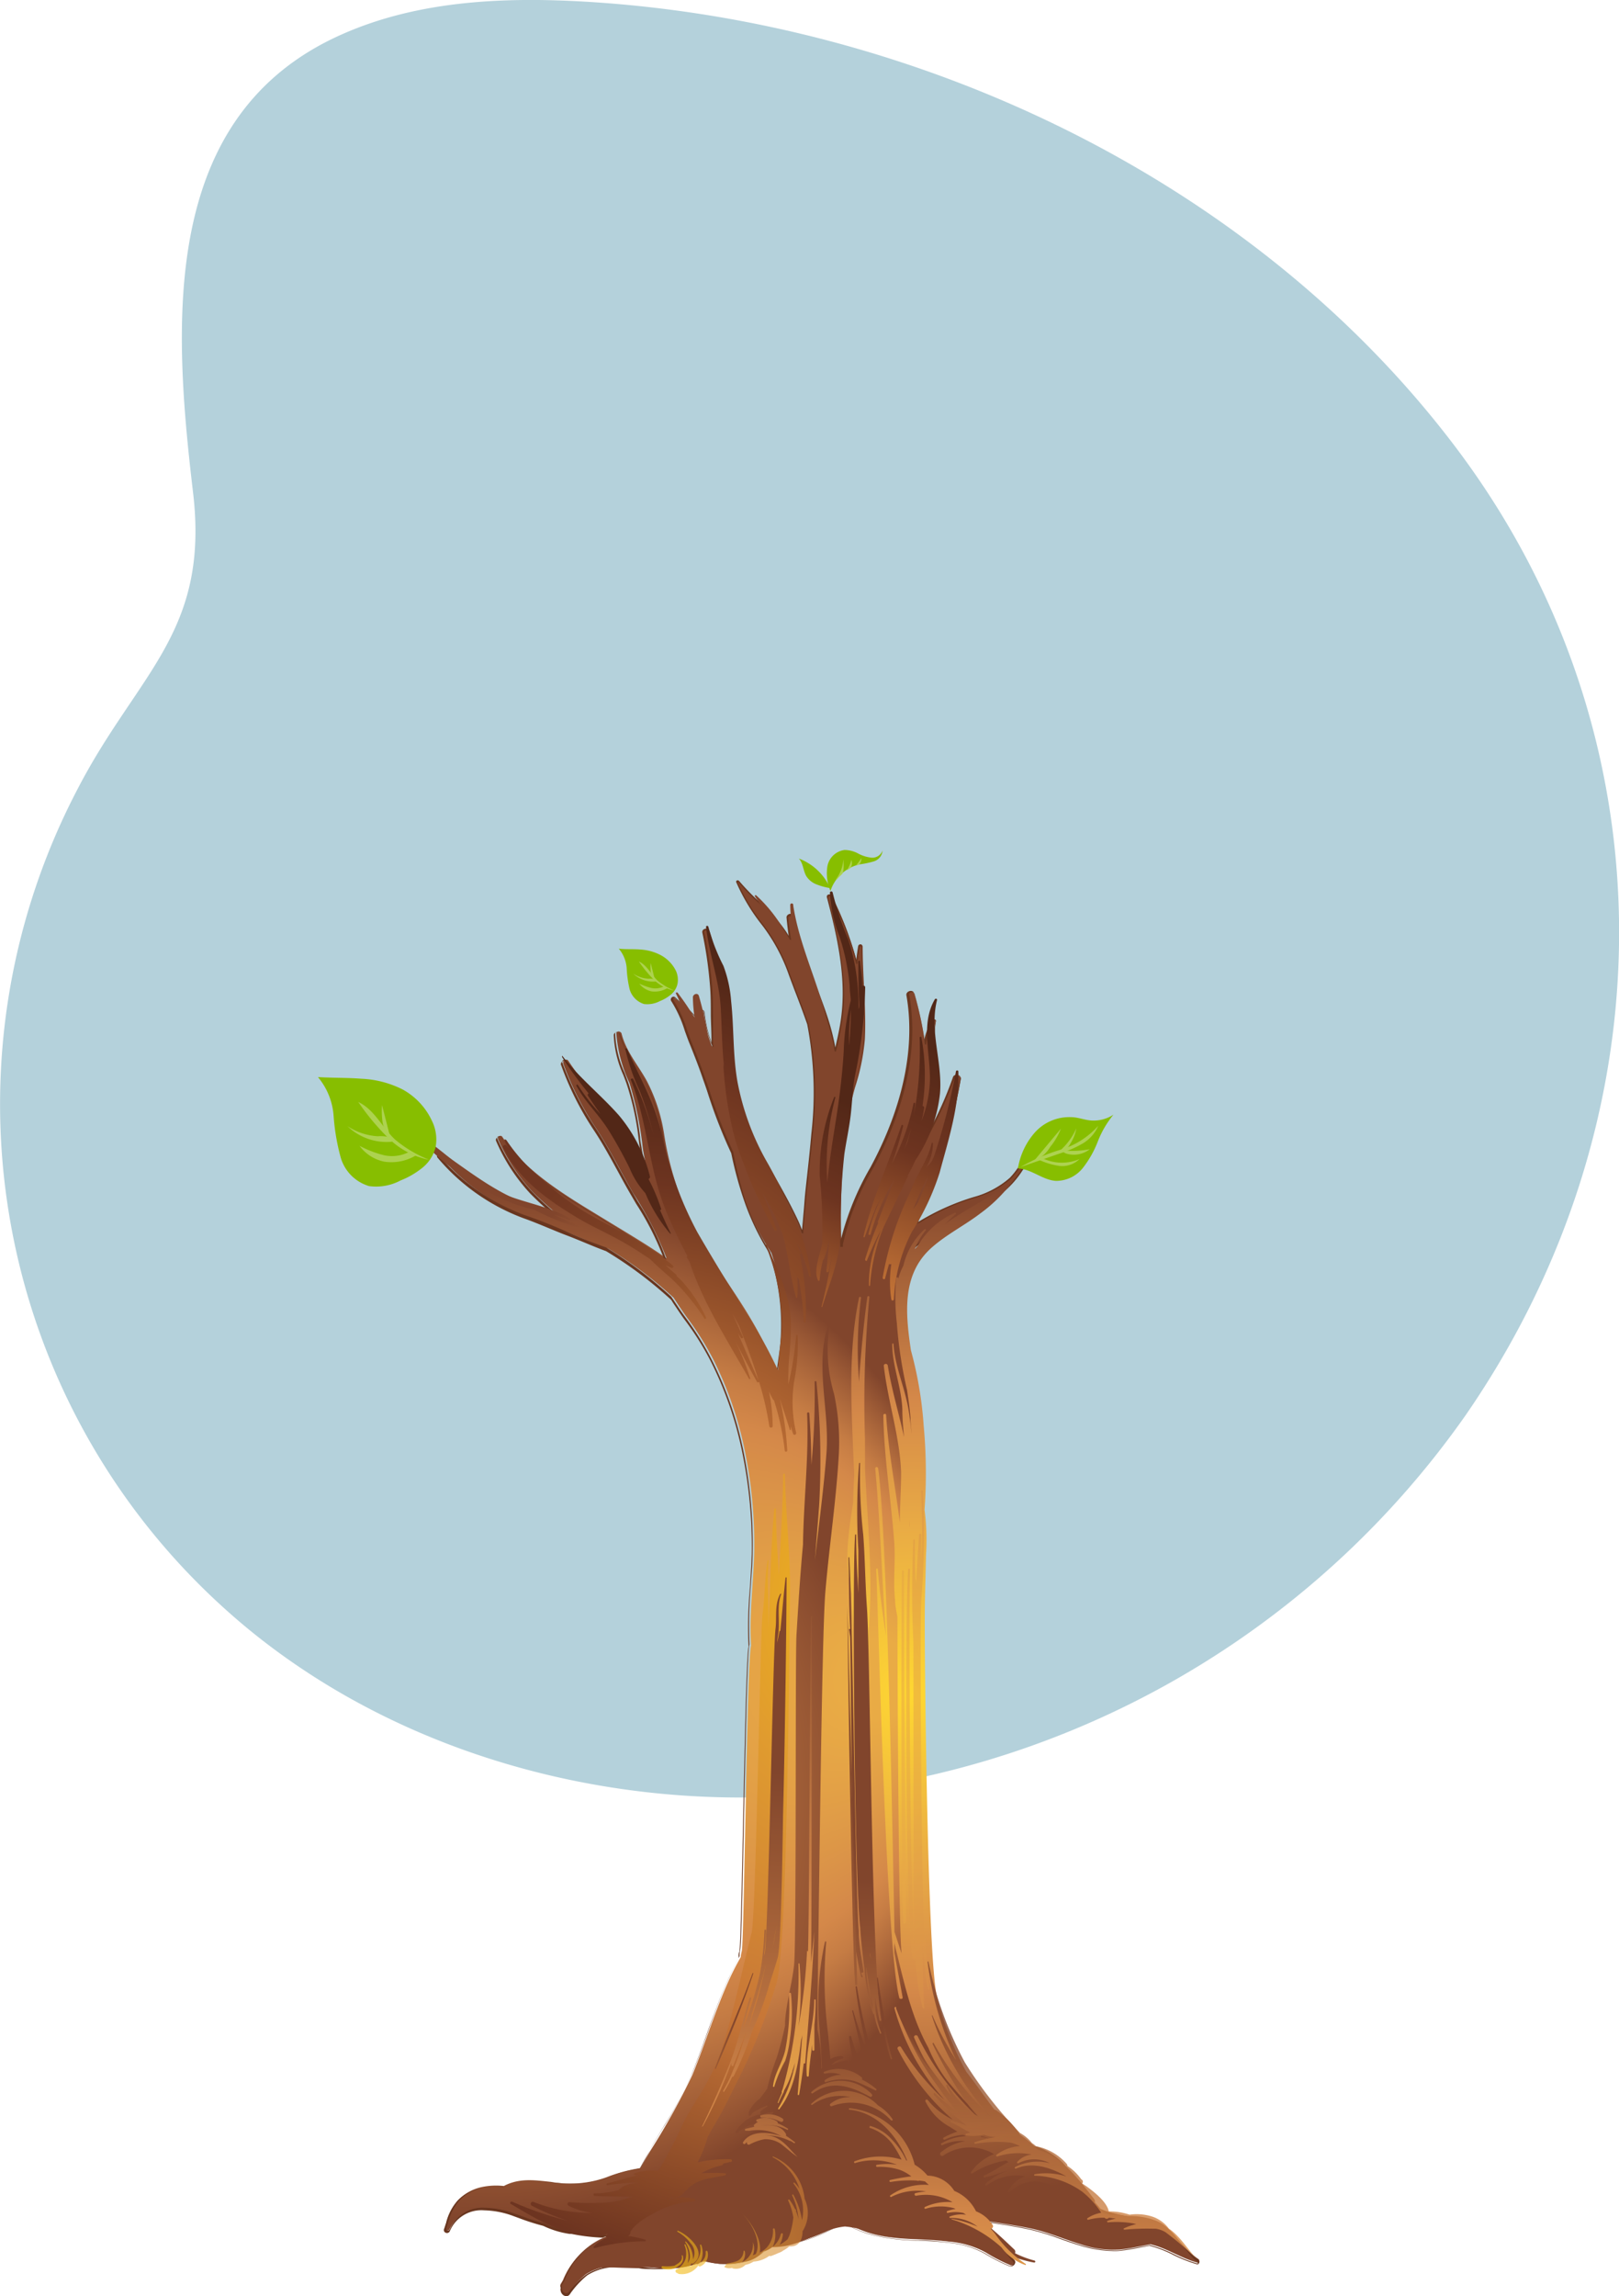<svg xmlns="http://www.w3.org/2000/svg" xmlns:xlink="http://www.w3.org/1999/xlink" viewBox="0 0 149.14 211.5"><defs><style>.cls-1{mask:url(#mask);filter:url(#luminosity-noclip-3);}.cls-2,.cls-32,.cls-4,.cls-46,.cls-48{mix-blend-mode:multiply;}.cls-2{fill:url(#radial-gradient);}.cls-3{mask:url(#mask-2);filter:url(#luminosity-noclip-4);}.cls-4{fill:url(#radial-gradient-2);}.cls-5{isolation:isolate;}.cls-6{fill:#b4d1db;}.cls-7{fill:url(#radial-gradient-3);}.cls-8{fill:#69361f;}.cls-9{fill:url(#radial-gradient-4);}.cls-10{fill:url(#radial-gradient-5);}.cls-11{fill:url(#radial-gradient-6);}.cls-12{fill:url(#radial-gradient-7);}.cls-13{fill:url(#radial-gradient-8);}.cls-14{fill:url(#radial-gradient-9);}.cls-15{fill:url(#radial-gradient-10);}.cls-16{fill:url(#radial-gradient-11);}.cls-17{fill:url(#radial-gradient-12);}.cls-18{fill:url(#radial-gradient-13);}.cls-19{fill:url(#radial-gradient-14);}.cls-20{fill:url(#radial-gradient-15);}.cls-21{fill:url(#radial-gradient-16);}.cls-22{fill:url(#radial-gradient-17);}.cls-23{fill:url(#radial-gradient-18);}.cls-24{fill:url(#radial-gradient-19);}.cls-25{fill:url(#linear-gradient);}.cls-26{fill:url(#linear-gradient-2);}.cls-27{fill:url(#linear-gradient-3);}.cls-28{fill:url(#linear-gradient-4);}.cls-29{fill:url(#linear-gradient-5);}.cls-30{fill:url(#linear-gradient-6);}.cls-31{fill:url(#linear-gradient-7);}.cls-32{opacity:0.6;}.cls-33{fill:url(#radial-gradient-20);}.cls-34{fill:url(#radial-gradient-21);}.cls-35{fill:url(#radial-gradient-22);}.cls-36{fill:url(#linear-gradient-8);}.cls-37{fill:url(#linear-gradient-9);}.cls-38{fill:url(#linear-gradient-10);}.cls-39{fill:url(#linear-gradient-11);}.cls-40{fill:url(#linear-gradient-12);}.cls-41{fill:url(#linear-gradient-13);}.cls-42{fill:url(#linear-gradient-14);}.cls-43{fill:url(#linear-gradient-15);}.cls-44{fill:url(#linear-gradient-16);}.cls-45{mask:url(#mask-3);}.cls-46{fill:url(#radial-gradient-23);}.cls-47{mask:url(#mask-4);}.cls-48{fill:url(#radial-gradient-24);}.cls-49{mix-blend-mode:screen;opacity:0.5;}.cls-50{fill:url(#radial-gradient-25);}.cls-51{fill:url(#radial-gradient-26);}.cls-52{opacity:0.8;fill:url(#linear-gradient-17);}.cls-53{fill:#87be00;}.cls-54{fill:#add250;}.cls-55{filter:url(#luminosity-noclip-2);}.cls-56{filter:url(#luminosity-noclip);}</style><filter id="luminosity-noclip" x="40.25" y="-8222.59" width="70.27" height="32766" filterUnits="userSpaceOnUse" color-interpolation-filters="sRGB"><feFlood flood-color="#fff" result="bg"/><feBlend in="SourceGraphic" in2="bg"/></filter><mask id="mask" x="40.25" y="-8222.59" width="70.27" height="32766" maskUnits="userSpaceOnUse"><g class="cls-56"/></mask><radialGradient id="radial-gradient" cx="-10195.06" cy="439.68" r="99.03" gradientTransform="matrix(-0.98, 0.06, 0.06, 0.97, -9948.77, 295.87)" gradientUnits="userSpaceOnUse"><stop offset="0.16" stop-color="#1a1a1a"/><stop offset="0.25" stop-color="#414141"/><stop offset="0.4" stop-color="#7a7a7a"/><stop offset="0.54" stop-color="#aaa"/><stop offset="0.68" stop-color="#cfcfcf"/><stop offset="0.8" stop-color="#e9e9e9"/><stop offset="0.91" stop-color="#f9f9f9"/><stop offset="1" stop-color="#fff"/></radialGradient><filter id="luminosity-noclip-2" x="52.57" y="-8222.59" width="13.46" height="32766" filterUnits="userSpaceOnUse" color-interpolation-filters="sRGB"><feFlood flood-color="#fff" result="bg"/><feBlend in="SourceGraphic" in2="bg"/></filter><mask id="mask-2" x="52.57" y="-8222.59" width="13.46" height="32766" maskUnits="userSpaceOnUse"><g class="cls-55"/></mask><radialGradient id="radial-gradient-2" cx="-10192.58" cy="480.01" r="99.04" gradientTransform="matrix(-0.98, 0.06, 0.06, 0.97, -9948.77, 295.87)" gradientUnits="userSpaceOnUse"><stop offset="0.16" stop-color="#1a1a1a"/><stop offset="0.34" stop-color="#454545"/><stop offset="0.72" stop-color="#b0b0b0"/><stop offset="1" stop-color="#fff"/></radialGradient><radialGradient id="radial-gradient-3" cx="-10163.74" cy="485.71" fx="-10207.645" r="52.46" gradientTransform="matrix(-0.98, 0.06, 0.06, 0.97, -9948.77, 295.87)" gradientUnits="userSpaceOnUse"><stop offset="0.07" stop-color="#e9ab45"/><stop offset="0.49" stop-color="#d48849"/><stop offset="0.6" stop-color="#c57c44"/><stop offset="0.8" stop-color="#9d5b36"/><stop offset="0.93" stop-color="#81452c"/></radialGradient><radialGradient id="radial-gradient-4" cx="132.33" cy="158.22" r="55.24" gradientTransform="translate(-73.21 -1.9) scale(0.98 0.98)" gradientUnits="userSpaceOnUse"><stop offset="0" stop-color="#ffd000"/><stop offset="0.12" stop-color="#e09b2f"/><stop offset="0.4" stop-color="#c77637"/><stop offset="0.82" stop-color="#6d3420"/><stop offset="1" stop-color="#522717"/></radialGradient><radialGradient id="radial-gradient-5" cx="-10155.75" cy="450.86" r="28.12" gradientTransform="matrix(-0.98, 0.06, 0.06, 0.97, -9948.77, 295.87)" gradientUnits="userSpaceOnUse"><stop offset="0" stop-color="#ffd000"/><stop offset="0.12" stop-color="#e09b2f"/><stop offset="0.26" stop-color="#c77637"/><stop offset="0.34" stop-color="#ad6330"/><stop offset="0.46" stop-color="#914f29"/><stop offset="0.58" stop-color="#7d4024"/><stop offset="0.7" stop-color="#713721"/><stop offset="0.82" stop-color="#6d3420"/><stop offset="1" stop-color="#522717"/></radialGradient><radialGradient id="radial-gradient-6" cx="-10199.87" cy="470.21" r="56.88" xlink:href="#radial-gradient-5"/><radialGradient id="radial-gradient-7" cx="-10199.87" cy="470.21" r="56.87" gradientTransform="matrix(-0.98, 0.06, 0.06, 0.97, -9948.77, 295.87)" gradientUnits="userSpaceOnUse"><stop offset="0" stop-color="#ffd831"/><stop offset="0.22" stop-color="#e9ab45"/><stop offset="0.39" stop-color="#d48849"/><stop offset="0.67" stop-color="#81452c"/></radialGradient><radialGradient id="radial-gradient-8" cx="-10174.23" cy="464.64" r="50.68" gradientTransform="matrix(-0.98, 0.06, 0.06, 0.97, -9948.77, 295.87)" gradientUnits="userSpaceOnUse"><stop offset="0.16" stop-color="#c77637"/><stop offset="0.82" stop-color="#6d3420"/><stop offset="1" stop-color="#522717"/></radialGradient><radialGradient id="radial-gradient-9" cx="-10199.88" cy="470.22" r="56.88" xlink:href="#radial-gradient-7"/><radialGradient id="radial-gradient-10" cx="-10199.89" cy="470.22" r="56.89" xlink:href="#radial-gradient-7"/><radialGradient id="radial-gradient-11" cx="-10199.85" cy="470.22" r="56.87" xlink:href="#radial-gradient-7"/><radialGradient id="radial-gradient-12" cx="134.9" cy="151" r="49.47" gradientTransform="translate(-73.21 -1.9) scale(0.98 0.98)" gradientUnits="userSpaceOnUse"><stop offset="0" stop-color="#ffd000"/><stop offset="0.29" stop-color="#e09b2f"/><stop offset="0.54" stop-color="#c77637"/><stop offset="0.82" stop-color="#6d3420"/><stop offset="1" stop-color="#522717"/></radialGradient><radialGradient id="radial-gradient-13" cx="142.17" cy="151.09" r="54.54" xlink:href="#radial-gradient-12"/><radialGradient id="radial-gradient-14" cx="145.62" cy="151.01" r="54.36" xlink:href="#radial-gradient-12"/><radialGradient id="radial-gradient-15" cx="-10194.17" cy="490.36" fx="-10216.059" fy="475.83" r="66.67" gradientTransform="matrix(-0.98, 0.06, 0.06, 0.97, -9948.77, 295.87)" xlink:href="#radial-gradient-12"/><radialGradient id="radial-gradient-16" cx="-10203.29" cy="487.92" r="70.69" xlink:href="#radial-gradient-7"/><radialGradient id="radial-gradient-17" cx="160.47" cy="161.26" r="71.74" gradientTransform="translate(-73.21 -1.9) scale(0.98 0.98)" xlink:href="#radial-gradient-7"/><radialGradient id="radial-gradient-18" cx="124.71" cy="176.57" fx="97.56" fy="162.569" r="64.17" gradientTransform="translate(-73.21 -1.9) scale(0.98 0.98)" xlink:href="#radial-gradient-7"/><radialGradient id="radial-gradient-19" cx="-10198.24" cy="495.53" r="56.77" xlink:href="#radial-gradient-7"/><linearGradient id="linear-gradient" x1="-10123.65" y1="522.39" x2="-10123.72" y2="521.84" gradientTransform="matrix(-1, 0.06, 0.06, 1, -10030.18, 305.19)" xlink:href="#radial-gradient-7"/><linearGradient id="linear-gradient-2" x1="-10102.45" y1="530.15" x2="-10109.76" y2="469.12" gradientTransform="matrix(-1, 0.06, 0.06, 1, -10030.18, 305.19)" xlink:href="#radial-gradient-7"/><linearGradient id="linear-gradient-3" x1="-10094.24" y1="529.18" x2="-10101.55" y2="468.11" gradientTransform="matrix(-1, 0.06, 0.06, 1, -10030.18, 305.19)" xlink:href="#radial-gradient-7"/><linearGradient id="linear-gradient-4" x1="-10093.21" y1="529.08" x2="-10100.53" y2="467.94" gradientTransform="matrix(-1, 0.06, 0.06, 1, -10030.18, 305.19)" xlink:href="#radial-gradient-7"/><linearGradient id="linear-gradient-5" x1="-10093.97" y1="529.12" x2="-10101.28" y2="468.12" gradientTransform="matrix(-1, 0.06, 0.06, 1, -10030.18, 305.19)" xlink:href="#radial-gradient-7"/><linearGradient id="linear-gradient-6" x1="-10086.96" y1="528.31" x2="-10094.27" y2="467.24" gradientTransform="matrix(-1, 0.06, 0.06, 1, -10030.18, 305.19)" xlink:href="#radial-gradient-7"/><linearGradient id="linear-gradient-7" x1="-10086.92" y1="528.33" x2="-10094.25" y2="467.19" gradientTransform="matrix(-1, 0.06, 0.06, 1, -10030.18, 305.19)" xlink:href="#radial-gradient-7"/><radialGradient id="radial-gradient-20" cx="-10178.61" cy="539.2" r="35.47" gradientTransform="matrix(-0.98, 0.06, 0.06, 0.97, -9948.77, 295.87)" xlink:href="#radial-gradient-12"/><radialGradient id="radial-gradient-21" cx="-10178.62" cy="539.2" r="35.48" gradientTransform="matrix(-0.98, 0.06, 0.06, 0.97, -9948.77, 295.87)" xlink:href="#radial-gradient-12"/><radialGradient id="radial-gradient-22" cx="-10178.61" cy="539.19" r="35.47" gradientTransform="matrix(-0.98, 0.06, 0.06, 0.97, -9948.77, 295.87)" xlink:href="#radial-gradient-12"/><linearGradient id="linear-gradient-8" x1="-10080.09" y1="653.96" x2="-10095.98" y2="521.24" gradientTransform="matrix(-1, 0.08, 0.08, 1, -10028.43, 383.55)" xlink:href="#radial-gradient-7"/><linearGradient id="linear-gradient-9" x1="-10081.63" y1="631.94" x2="-10088.94" y2="570.88" gradientTransform="matrix(-1, 0.08, 0.08, 1, -10028.43, 383.55)" xlink:href="#radial-gradient-7"/><linearGradient id="linear-gradient-10" x1="-10084.23" y1="632.25" x2="-10091.54" y2="571.19" gradientTransform="matrix(-1, 0.08, 0.08, 1, -10028.43, 383.55)" xlink:href="#radial-gradient-7"/><linearGradient id="linear-gradient-11" x1="-10096.72" y1="529.47" x2="-10104.03" y2="468.42" gradientTransform="matrix(-1, 0.06, 0.06, 1, -10030.18, 305.19)" xlink:href="#radial-gradient-7"/><linearGradient id="linear-gradient-12" x1="-10091.23" y1="552.3" x2="-10105.01" y2="437.28" gradientTransform="matrix(-1, 0.06, 0.06, 1, -10030.18, 305.19)" xlink:href="#radial-gradient-7"/><linearGradient id="linear-gradient-13" x1="-10086.21" y1="584" x2="-10106.37" y2="415.69" gradientTransform="matrix(-1, 0.06, 0.06, 1, -10030.18, 305.19)" xlink:href="#radial-gradient-7"/><linearGradient id="linear-gradient-14" x1="-10083.94" y1="601.53" x2="-10108.63" y2="395.37" gradientTransform="matrix(-1, 0.06, 0.06, 1, -10030.18, 305.19)" xlink:href="#radial-gradient-7"/><linearGradient id="linear-gradient-15" x1="-10081.77" y1="543.63" x2="-10095.91" y2="425.6" gradientTransform="matrix(-1, 0.06, 0.06, 1, -10030.18, 305.19)" xlink:href="#radial-gradient-7"/><linearGradient id="linear-gradient-16" x1="-10083.01" y1="527.84" x2="-10090.32" y2="466.78" gradientTransform="matrix(-1, 0.06, 0.06, 1, -10030.18, 305.19)" xlink:href="#radial-gradient-7"/><filter id="luminosity-noclip-3" x="40.25" y="66.38" width="70.27" height="145.07" filterUnits="userSpaceOnUse" color-interpolation-filters="sRGB"><feFlood flood-color="#fff" result="bg"/><feBlend in="SourceGraphic" in2="bg"/></filter><mask id="mask-3" x="40.25" y="66.38" width="70.27" height="145.07" maskUnits="userSpaceOnUse"><g class="cls-1"><path class="cls-2" d="M41.41,166c1.08-2.45,3.83-2.17,5.94-1.42a25.78,25.78,0,0,0,2.74.9,8.6,8.6,0,0,0,2.58.77,17.58,17.58,0,0,0,3.16.36A7.31,7.31,0,0,0,52,170.69l-.21.36a.28.28,0,0,0,0,.29.14.14,0,0,0,0,.06c-.14.44.44.9.75.46a9,9,0,0,1,1.58-1.72,5.18,5.18,0,0,1,2.27-.75,32.33,32.33,0,0,1,3.68.13,14.5,14.5,0,0,0,5.17-.63,5.68,5.68,0,0,0,5.12-.75,7.26,7.26,0,0,0,.74-.63,13.52,13.52,0,0,0,5.68-1.59c.37-.19.74-.4,1.1-.61a11.64,11.64,0,0,0,2.21,1c2.43.77,5,.51,7.45.83a8.54,8.54,0,0,1,3.4,1,16,16,0,0,0,2.26,1.15c.26.11.6-.23.38-.47-.56-.59-1-1.25-1.55-1.83-.31-.57-.6-1.16-.9-1.73,1.32.21,2.65.39,4,.67,1.58.34,3,1,4.53,1.44a9.46,9.46,0,0,0,3.62.5c1-.1,1.89-.32,2.83-.49,1.54.36,2.86,1.31,4.39,1.71.12,0,.17-.13.09-.2l0,0a.13.13,0,0,0-.07-.14,7.46,7.46,0,0,1-1-.9,7.14,7.14,0,0,0-2.82-2.67,6.67,6.67,0,0,0-2.61-.4l-.44-.07a9.82,9.82,0,0,1-1.93-.52h0a6.86,6.86,0,0,0-.56-.67.42.42,0,0,0-.08-.31,19.22,19.22,0,0,0-3.19-3.52,6.07,6.07,0,0,0-2.16-1.28l-.11,0c-.43-.39-.91-.74-1.36-1.09a8.1,8.1,0,0,0-2.2-2.24.47.47,0,0,0-.15-.06c-.89-1.14-1.68-2.34-2.6-3.47a29.37,29.37,0,0,1-2.81-6.88,39.39,39.39,0,0,1-1.13-10.31c0-1.94.08-3.87.11-5.79a21.14,21.14,0,0,0-.14-4.21,46.42,46.42,0,0,0-.08-7.73,34.26,34.26,0,0,0-1-6.29c-.06-.23-.12-.46-.19-.69-.52-3.49-.83-7.08,2-9.52,1.37-1.19,3-2,4.43-3.1a12.91,12.91,0,0,0,2.51-2.38,14.11,14.11,0,0,0,2-2.75c.11-.18-.14-.39-.27-.21a14,14,0,0,1-1.45,2.13,8.31,8.31,0,0,1-3.32,1.76,21.87,21.87,0,0,0-5.14,2.33l-.12.08c.67-2,1.45-3.87,2.12-5.82a54.83,54.83,0,0,0,1.85-7.48c.07-.34-.49-.51-.6-.16a38.88,38.88,0,0,1-2.77,6,21.18,21.18,0,0,0,1.07-5.63c.12-1.82-.38-3.7,0-5.49,0-.17-.22-.22-.29-.08a6.52,6.52,0,0,0-.7,2.22,34.32,34.32,0,0,0-1-4.7c-.1-.35-.67-.2-.62.15,1,5.46-.74,11.1-3.31,15.88a24.62,24.62,0,0,0-2.8,7c0,.09,0,.18,0,.26v-.2A71.68,71.68,0,0,1,77.78,90c.06-.43.12-.86.19-1.29.14-.64.26-1.29.37-1.95.11-.47.22-.94.36-1.4a20,20,0,0,0,.91-4.45c.14-2.86-.21-5.68-.21-8.54,0-.17-.27-.16-.29,0-.08.52-.14,1-.2,1.56a31.1,31.1,0,0,0-2.33-6.16.2.2,0,0,0-.37.14c1,3.88,1.9,7.87,1.16,11.89-.14.73-.3,1.46-.47,2.18a21.5,21.5,0,0,0-.71-2.9c-1-3.12-2.59-6.16-3.13-9.4a.29.29,0,0,0-.58.07c.06.66.14,1.3.24,1.94A11.61,11.61,0,0,0,71.46,70c-1.09-1.24-2.41-2.27-3.47-3.55a.09.09,0,0,0-.16.09,17.81,17.81,0,0,0,2.37,3.92A16.34,16.34,0,0,1,72.67,75c.57,1.49,1.17,3,1.7,4.55a33.15,33.15,0,0,1,.38,10.09c-.15,1.81-.37,3.61-.56,5.41-.13,1.24-.19,2.49-.33,3.73a9.7,9.7,0,0,0-.44-1.1c-1.21-2.6-2.76-5-4.1-7.55-.36-.68-.69-1.38-1-2.08-.41-2.74-1.29-5.39-1.51-8.17A32.82,32.82,0,0,0,65.24,71c-.11-.29-.59-.18-.53.13a39.62,39.62,0,0,1,.7,4.85c.13,1.67,0,3.35.13,5,0,.21,0,.42,0,.63,0-.07-.07-.15-.11-.22a11.83,11.83,0,0,1-.68-2.91c0-.28-.51-.3-.52,0s0,.52,0,.77a17.46,17.46,0,0,0-2.17-2.13c-.16-.16-.39.09-.27.26a18.41,18.41,0,0,1,1.66,3.83c.45,1.13.89,2.26,1.29,3.41a63.35,63.35,0,0,0,2.58,6.8,37,37,0,0,0,1.33,4.77,24,24,0,0,0,2.14,4.31,20.4,20.4,0,0,1,1,8.62c-.09.78-.2,1.55-.31,2.32-.7-1.15-1.23-2.37-1.85-3.55-1.51-2.83-3.48-5.39-5.12-8.14A28.71,28.71,0,0,1,61,89.72a15.79,15.79,0,0,0-1.62-5C58.56,83.31,57.43,82,57,80.41c-.06-.25-.48-.31-.49,0a12.92,12.92,0,0,0,1.21,4.53,32.86,32.86,0,0,1,1.23,6c.06.39.13.78.2,1.17a48.4,48.4,0,0,0-3-4.08,41.38,41.38,0,0,1-4.06-5.11c-.16-.27-.57,0-.46.26a27.16,27.16,0,0,0,3,5.93c1.28,1.92,2.28,4,3.44,6a31.49,31.49,0,0,1,3.07,6c-1.81-1.26-3.72-2.38-5.65-3.56-3.36-2-7.25-4.29-9.47-7.62-.14-.21-.5,0-.39.21a17.18,17.18,0,0,0,3.13,4.81c.68.68,1.39,1.33,2.13,1.94-.61-.2-1.22-.38-1.83-.55-3.23-.94-5.83-3-8.57-4.93-.15-.11-.39.08-.25.24a19.17,19.17,0,0,0,7.91,5.58c2.59.89,5.07,2.11,7.65,3a37.57,37.57,0,0,1,6,4.51c.41.62.81,1.24,1.24,1.83a26.92,26.92,0,0,1,2.36,3.73,33.51,33.51,0,0,1,3.06,8.74,43.32,43.32,0,0,1,.83,9.16c-.08,2.8-.49,5.75-.29,8.58a25.13,25.13,0,0,0-.86,3.47c0,.2-.06.4-.1.59-.33.66-.65,1.31-.94,1.94-1.35,2.9-2.23,6-3.46,8.93a66,66,0,0,1-3.78,6.84c-.33.58-.65,1.15-1,1.73a14.47,14.47,0,0,0-3.14.84,10.12,10.12,0,0,1-5.15.44c-1.56-.17-2.93-.37-4.33.37a6.44,6.44,0,0,0-1.95.09,4.26,4.26,0,0,0-2.23,1.23,6.08,6.08,0,0,0-1.18,2.5A.24.24,0,0,0,41.41,166Zm27.43-64.82c0-.11.09-.21.13-.31l.31-.25c-.06.09-.12.17-.17.26S68.92,101,68.84,101.13Z"/></g></mask><radialGradient id="radial-gradient-23" cx="125.09" cy="148.12" r="111.52" gradientTransform="translate(-73.21 -1.9) scale(0.98 0.98)" gradientUnits="userSpaceOnUse"><stop offset="0.16" stop-color="#e9ab45"/><stop offset="0.26" stop-color="#d69840"/><stop offset="0.48" stop-color="#b17438"/><stop offset="0.68" stop-color="#975a31"/><stop offset="0.86" stop-color="#874b2d"/><stop offset="1" stop-color="#81452c"/></radialGradient><filter id="luminosity-noclip-4" x="52.57" y="193.53" width="13.46" height="12.76" filterUnits="userSpaceOnUse" color-interpolation-filters="sRGB"><feFlood flood-color="#fff" result="bg"/><feBlend in="SourceGraphic" in2="bg"/></filter><mask id="mask-4" x="52.57" y="193.53" width="13.46" height="12.76" maskUnits="userSpaceOnUse"><g class="cls-3"><path class="cls-4" d="M58.58,203.31c2.44-1.17,3.25-1.67,4.45-4.1s3-5.68,3-5.68a52.61,52.61,0,0,0-2.58,6.16A5.91,5.91,0,0,0,62,202.21a2.92,2.92,0,0,0-1.24.9A7.91,7.91,0,0,0,56.83,206a4.61,4.61,0,0,0-1.61.26c.2-.11.4-.22.61-.31a17.58,17.58,0,0,1-3.16-.36l-.1,0C55.36,205.86,56.61,204.25,58.58,203.31Z"/></g></mask><radialGradient id="radial-gradient-24" cx="-10192.58" cy="480.01" r="99.04" gradientTransform="matrix(-0.98, 0.06, 0.06, 0.97, -9948.77, 295.87)" gradientUnits="userSpaceOnUse"><stop offset="0.16" stop-color="#e9ab45"/><stop offset="0.52" stop-color="#be813b"/><stop offset="1" stop-color="#81452c"/></radialGradient><radialGradient id="radial-gradient-25" cx="-10195.07" cy="492.04" fx="-10195.074" r="71.78" xlink:href="#radial-gradient-3"/><radialGradient id="radial-gradient-26" cx="-10221.93" cy="498.09" fx="-10221.934" r="155.12" xlink:href="#radial-gradient-3"/><linearGradient id="linear-gradient-17" x1="-10112.35" y1="531.33" x2="-10119.66" y2="470.3" gradientTransform="matrix(-1, 0.06, 0.06, 1, -10030.18, 305.19)" xlink:href="#radial-gradient-7"/></defs><g class="cls-5"><g id="Capa_2" data-name="Capa 2"><g id="Capa_1-2" data-name="Capa 1"><path class="cls-6" d="M24.06,151c13.56,10.58,31.33,15.43,48.57,14.44A82.83,82.83,0,0,0,135,130.37c18.95-27.43,19.07-62.68-.88-89.14C115.46,16.5,84.45,1.94,53.85.15c-7.57-.44-15.39-.07-22.32,3C14.68,10.58,15.94,29.79,17.78,45.33,19.32,58.26,12.67,62,7.14,72.69a62.54,62.54,0,0,0,13.29,75.24Q22.19,149.54,24.06,151Z"/><path class="cls-7" d="M41,205.17a6.28,6.28,0,0,1,1.18-2.5,4.3,4.3,0,0,1,2.23-1.23,6.44,6.44,0,0,1,2-.09c1.4-.74,2.78-.55,4.33-.38a10,10,0,0,0,5.15-.43A14.47,14.47,0,0,1,59,199.7c.32-.58.63-1.16,1-1.74a65,65,0,0,0,3.78-6.84c1.23-3,2.11-6,3.46-8.93.29-.62.62-1.27,1-1.93,0-.2.06-.4.1-.59.21-1.19.48-27,.85-28.1-.19-2.83.22-5.78.29-8.58a42.82,42.82,0,0,0-.83-9.17,33.35,33.35,0,0,0-3-8.72,28,28,0,0,0-2.36-3.74c-.43-.59-.83-1.21-1.24-1.83a38.1,38.1,0,0,0-6-4.51c-2.57-.92-5.05-2.14-7.64-3a19.12,19.12,0,0,1-7.91-5.59c-.15-.16.09-.35.25-.24,2.73,1.88,5.34,4,8.57,4.93.61.17,1.22.35,1.82.55-.73-.61-1.44-1.25-2.13-1.94a17,17,0,0,1-3.13-4.81c-.11-.22.25-.42.39-.21,2.22,3.34,6.11,5.57,9.47,7.62,1.93,1.18,3.85,2.3,5.66,3.57a31.61,31.61,0,0,0-3.08-6c-1.15-2-2.16-4.07-3.43-6a27.43,27.43,0,0,1-3-5.93c-.1-.27.31-.53.47-.25a40.19,40.19,0,0,0,4.06,5.1,48.4,48.4,0,0,1,3,4.08c-.08-.39-.15-.77-.21-1.16a32,32,0,0,0-1.23-6,12.9,12.9,0,0,1-1.2-4.53c0-.3.43-.23.48,0,.4,1.62,1.53,2.91,2.32,4.35a15.77,15.77,0,0,1,1.61,5,28.91,28.91,0,0,0,3.58,10.07c1.64,2.75,3.61,5.31,5.12,8.14.63,1.18,1.16,2.41,1.86,3.56.1-.78.21-1.55.3-2.32a20.41,20.41,0,0,0-1-8.63A23.38,23.38,0,0,1,68.75,111a35.89,35.89,0,0,1-1.33-4.77,60.61,60.61,0,0,1-2.59-6.8c-.39-1.15-.84-2.28-1.29-3.41a18.72,18.72,0,0,0-1.66-3.84c-.12-.17.12-.41.27-.25a16.72,16.72,0,0,1,2.16,2.13V93.3c0-.3.49-.28.52,0a11.33,11.33,0,0,0,.68,2.9c0,.07.07.14.1.22,0-.21,0-.42,0-.63-.09-1.67,0-3.34-.13-5a39.64,39.64,0,0,0-.71-4.85c-.06-.31.42-.42.53-.13a32.75,32.75,0,0,1,1.57,8.9c.22,2.78,1.11,5.43,1.52,8.17.31.7.64,1.4,1,2.08,1.34,2.53,2.88,5,4.1,7.55.16.35.3.72.43,1.1.14-1.24.21-2.49.34-3.72.19-1.81.4-3.61.55-5.41a32.88,32.88,0,0,0-.38-10.1c-.53-1.54-1.13-3.06-1.69-4.55a16.63,16.63,0,0,0-2.48-4.62,17.39,17.39,0,0,1-2.36-3.92.09.09,0,0,1,.16-.09c1,1.28,2.37,2.31,3.47,3.55a11.34,11.34,0,0,1,1.25,1.76c-.1-.64-.18-1.29-.24-1.94a.3.3,0,0,1,.59-.06c.53,3.23,2.14,6.28,3.13,9.39a23.5,23.5,0,0,1,.7,2.9c.18-.72.33-1.45.47-2.18.75-4-.15-8-1.16-11.89a.2.2,0,0,1,.37-.14,31.34,31.34,0,0,1,2.33,6.16c.06-.52.13-1,.2-1.56,0-.16.3-.17.3,0,0,2.86.34,5.68.2,8.55a19.9,19.9,0,0,1-.91,4.44c-.13.47-.25.93-.36,1.41-.11.65-.22,1.3-.37,1.94q-.1.65-.18,1.29a70.13,70.13,0,0,0-.34,9.83v.21a2.51,2.51,0,0,1,0-.27,24.91,24.91,0,0,1,2.8-7c2.58-4.78,4.27-10.42,3.32-15.88-.06-.35.52-.5.61-.15a33.17,33.17,0,0,1,1,4.7A6.66,6.66,0,0,1,85.88,94c.09-.14.34-.09.31.09-.4,1.78.1,3.66,0,5.48a20.79,20.79,0,0,1-1.07,5.63,38.56,38.56,0,0,0,2.77-6c.11-.33.67-.17.61.18a56.24,56.24,0,0,1-1.86,7.47c-.67,2-1.45,3.87-2.11,5.82l.11-.08a21.34,21.34,0,0,1,5.15-2.32,8.6,8.6,0,0,0,3.32-1.77,15.66,15.66,0,0,0,1.45-2.13c.13-.18.37,0,.26.21a9.6,9.6,0,0,1-3.14,3.7c-1.63,1-3.37,1.93-5.06,2.89a13.08,13.08,0,0,0-2.91,2.21,19.6,19.6,0,0,0-.54,7c.36,3.36,1.07,6.65,1.33,10,.52,6.67-.42,38,.06,44.64a34.12,34.12,0,0,0,1.64,8.42,26,26,0,0,0,1.66,3.88c.69,1.36,1.69,2.52,2.31,3.91l0,.08a18.51,18.51,0,0,1,1.27,1.39,14.09,14.09,0,0,0,1.71,2.2,6.79,6.79,0,0,0,2.4.84,6.33,6.33,0,0,1,2.38,1.5,15.27,15.27,0,0,1,2.27,3.51,5.8,5.8,0,0,0,1.35.78c1.65.67,3.51.59,5.17,1.37s2.31,2.28,3.68,3.18a.17.17,0,0,1,.07.15l0,0c.07.07,0,.23-.09.2-1.54-.4-2.86-1.36-4.4-1.71-.93.16-1.87.39-2.83.48a9.31,9.31,0,0,1-3.62-.49c-1.53-.46-2.95-1.1-4.53-1.44-1.31-.28-2.64-.46-4-.68.29.58.58,1.16.89,1.74.53.58,1,1.23,1.55,1.83.23.24-.12.58-.38.47a15.42,15.42,0,0,1-2.25-1.16,8.42,8.42,0,0,0-3.4-1c-2.5-.33-5-.06-7.46-.84a11.92,11.92,0,0,1-2.21-1c-.36.22-.72.42-1.09.62a13.67,13.67,0,0,1-5.69,1.59c-.24.23-.48.43-.73.63a5.71,5.71,0,0,1-5.13.75,14.7,14.7,0,0,1-5.17.63,32.17,32.17,0,0,0-3.67-.14,5.36,5.36,0,0,0-2.28.76,8.89,8.89,0,0,0-1.58,1.71c-.31.44-.89,0-.75-.45,0,0,0,0,0-.06a.3.3,0,0,1,0-.29l.21-.36A7.34,7.34,0,0,1,55.85,206a18.54,18.54,0,0,1-3.16-.36,8.93,8.93,0,0,1-2.57-.77,25.05,25.05,0,0,1-2.74-.9c-2.11-.75-4.87-1-6,1.42A.24.24,0,0,1,41,205.17Z"/><path class="cls-8" d="M52.18,211.5a.53.53,0,0,1-.41-.22.54.54,0,0,1-.09-.49v0a.35.35,0,0,1,0-.32,3.1,3.1,0,0,1,.21-.36,7.38,7.38,0,0,1,3.65-4,17.8,17.8,0,0,1-2.91-.35l-.17,0a8.37,8.37,0,0,1-2.42-.74,21.24,21.24,0,0,1-2.22-.71l-.52-.19a8.15,8.15,0,0,0-2.7-.53,3.15,3.15,0,0,0-3.16,1.91.28.28,0,0,1-.26.18.31.31,0,0,1-.26-.14.29.29,0,0,1,0-.27c.06-.17.11-.34.17-.5a4.69,4.69,0,0,1,1-2,4.23,4.23,0,0,1,2.26-1.25,6.26,6.26,0,0,1,2-.09,4.8,4.8,0,0,1,2.35-.54,16.48,16.48,0,0,1,1.81.14l.19,0a17.74,17.74,0,0,0,2,.13,8.17,8.17,0,0,0,3.1-.56,15,15,0,0,1,3.12-.84l.94-1.71c.4-.71.83-1.42,1.24-2.1a35.61,35.61,0,0,0,2.54-4.73c.53-1.26,1-2.57,1.45-3.83.61-1.69,1.24-3.44,2-5.1.27-.58.55-1.15.86-1.76l.09-.17,0-.21c0-.12,0-.25.07-.37.24-1.36.51-27.09.85-28.1a39.29,39.29,0,0,1,.13-5.53c.06-1,.13-2,.16-3a42.94,42.94,0,0,0-.83-9.15,33.47,33.47,0,0,0-3-8.72,26.37,26.37,0,0,0-2.35-3.72c-.32-.43-.63-.91-.93-1.35-.11-.16-.21-.32-.31-.48a37.08,37.08,0,0,0-6-4.49c-1.21-.44-2.43-1-3.6-1.44s-2.67-1.12-4-1.59a19,19,0,0,1-7.94-5.6.19.19,0,0,1,0-.22.26.26,0,0,1,.37-.11c.46.31.92.64,1.36.95a24.93,24.93,0,0,0,7.2,4c.56.16,1.06.31,1.52.46-.65-.55-1.29-1.14-1.89-1.75a16.83,16.83,0,0,1-3.14-4.82.25.25,0,0,1,0-.25.35.35,0,0,1,.27-.14.25.25,0,0,1,.22.12c2.07,3.12,5.66,5.3,8.82,7.22l.62.38,1.16.7c1.51.92,3,1.79,4.35,2.76a26.42,26.42,0,0,0-2.53-5l-.48-.82c-.42-.72-.83-1.47-1.22-2.19-.69-1.26-1.4-2.57-2.21-3.79a27.37,27.37,0,0,1-3-5.95.27.27,0,0,1,0-.29.36.36,0,0,1,.29-.16.26.26,0,0,1,.25.15,23.75,23.75,0,0,0,2.8,3.63c.42.48.85,1,1.26,1.46,1,1.26,1.95,2.51,2.82,3.82-.06-.3-.11-.58-.16-.86s-.09-.65-.14-1a25.4,25.4,0,0,0-1.08-5c-.1-.3-.22-.6-.33-.89a9.83,9.83,0,0,1-.88-3.66.25.25,0,0,1,.27-.26.33.33,0,0,1,.34.26,10.16,10.16,0,0,0,1.49,3c.28.44.57.89.82,1.35a16.21,16.21,0,0,1,1.63,5,28.31,28.31,0,0,0,3.57,10.05c.68,1.14,1.43,2.27,2.16,3.36,1,1.54,2.07,3.12,3,4.77.24.45.47.9.68,1.34.34.69.69,1.4,1.09,2.07V126c.09-.67.19-1.37.27-2a20.55,20.55,0,0,0-1-8.59A23.17,23.17,0,0,1,68.69,111a35.12,35.12,0,0,1-1.33-4.78,46.54,46.54,0,0,1-2.22-5.73c-.12-.35-.24-.71-.37-1.06-.38-1.13-.81-2.22-1.29-3.41-.14-.35-.27-.72-.4-1.08a11.32,11.32,0,0,0-1.25-2.74.24.24,0,0,1,0-.26.24.24,0,0,1,.38-.07c.22.21.46.43.73.66a9.62,9.62,0,0,1,1.32,1.31c0-.2,0-.39,0-.57a.29.29,0,0,1,.31-.28.33.33,0,0,1,.34.28,10.82,10.82,0,0,0,.63,2.76c0-.08,0-.17,0-.26,0-.75-.05-1.52-.06-2.26,0-.91,0-1.84-.08-2.75a38.3,38.3,0,0,0-.7-4.85.28.28,0,0,1,.06-.25.38.38,0,0,1,.28-.12.33.33,0,0,1,.31.2,32.22,32.22,0,0,1,1.57,8.92,34.5,34.5,0,0,0,.84,4.79c.25,1.1.51,2.24.68,3.37.36.8.67,1.46,1,2.08.51,1,1.06,1.93,1.59,2.86.86,1.51,1.75,3.07,2.5,4.68.12.26.23.54.35.85.06-.56.1-1.13.15-1.67s.09-1.19.15-1.78.11-1,.17-1.56c.14-1.26.28-2.57.39-3.85a33.25,33.25,0,0,0-.38-10.08c-.38-1.09-.79-2.18-1.2-3.23-.16-.44-.33-.87-.49-1.31a16.54,16.54,0,0,0-2.47-4.6,17.8,17.8,0,0,1-2.37-3.93.14.14,0,0,1,0-.14.17.17,0,0,1,.25,0,22.74,22.74,0,0,0,1.87,1.93c.54.52,1.1,1,1.6,1.62a10.54,10.54,0,0,1,1.1,1.5c-.08-.61-.15-1.13-.19-1.63a.29.29,0,0,1,.08-.27.4.4,0,0,1,.27-.12.37.37,0,0,1,.36.31,29.82,29.82,0,0,0,1.88,6c.44,1.1.88,2.25,1.24,3.38a21.82,21.82,0,0,1,.66,2.62c.17-.74.3-1.33.4-1.89.74-4-.12-7.89-1.16-11.87a.3.3,0,0,1,0-.24.28.28,0,0,1,.2-.1.27.27,0,0,1,.24.16,31,31,0,0,1,2.25,5.86c.06-.47.11-.87.17-1.24a.21.21,0,0,1,.21-.18.25.25,0,0,1,.15.06.21.21,0,0,1,0,.13c0,1.21.06,2.44.12,3.62.08,1.61.17,3.28.09,4.93a19.73,19.73,0,0,1-.91,4.42v0c-.13.44-.24.9-.35,1.4s-.23,1.29-.38,2c-.06.42-.13.85-.18,1.28a67.46,67.46,0,0,0-.35,9.4,25.75,25.75,0,0,1,2.73-6.69c2.1-3.88,4.37-9.79,3.32-15.84a.3.3,0,0,1,.07-.27.45.45,0,0,1,.33-.15.33.33,0,0,1,.33.24,33.29,33.29,0,0,1,.9,4.3A6.25,6.25,0,0,1,85.83,94a.24.24,0,0,1,.21-.11.24.24,0,0,1,.17.07.2.2,0,0,1,0,.17,12,12,0,0,0-.07,3.22,16.91,16.91,0,0,1,.06,2.25,20.87,20.87,0,0,1-.85,5,33.62,33.62,0,0,0,2.43-5.37.32.32,0,0,1,.32-.23.43.43,0,0,1,.33.15.29.29,0,0,1,.07.28,56.78,56.78,0,0,1-1.85,7.49c-.33,1-.7,2-1.06,2.9s-.68,1.81-1,2.73a21.77,21.77,0,0,1,5.13-2.3,8.35,8.35,0,0,0,3.3-1.76,6.75,6.75,0,0,0,1-1.34,9.21,9.21,0,0,1,.49-.78.22.22,0,0,1,.37,0,.25.25,0,0,1,0,.25l-.24.4a8.77,8.77,0,0,1-2.91,3.32c-1.11.71-2.28,1.36-3.42,2l-1.65.91a13.21,13.21,0,0,0-2.89,2.19,19.79,19.79,0,0,0-.53,7c.16,1.45.38,2.91.61,4.33.28,1.85.58,3.77.73,5.69a95.5,95.5,0,0,1,0,10.15c-.1,3.23-.21,31.2,0,34.48a34.16,34.16,0,0,0,1.64,8.42,28.21,28.21,0,0,0,1.65,3.87c.31.59.68,1.16,1,1.72a15.76,15.76,0,0,1,1.28,2.18.11.11,0,0,0,0,.06v0a15.46,15.46,0,0,1,1.26,1.39c.21.25.39.53.57.79a6.83,6.83,0,0,0,1.12,1.39,3.84,3.84,0,0,0,1.64.64l.75.19a6.4,6.4,0,0,1,2.4,1.52,9.55,9.55,0,0,1,1.75,2.56c.17.31.34.64.52.95a6,6,0,0,0,1.33.76,11.91,11.91,0,0,0,2.4.61,11.48,11.48,0,0,1,2.78.76,7.06,7.06,0,0,1,2.11,1.76,9.36,9.36,0,0,0,1.57,1.44.17.17,0,0,1,.1.16h0a.17.17,0,0,1,0,.2.16.16,0,0,1-.19.1,13.21,13.21,0,0,1-2.14-.84,10.84,10.84,0,0,0-2.24-.87l-.86.17c-.63.12-1.3.25-2,.31a4.58,4.58,0,0,1-.64,0,10.71,10.71,0,0,1-3-.53c-.6-.18-1.19-.39-1.76-.59a22.29,22.29,0,0,0-2.77-.85c-1-.21-2-.38-3-.53l-.8-.12.26.51.57,1.11c.25.27.49.56.72.84s.53.66.83,1a.31.31,0,0,1,.06.34.43.43,0,0,1-.51.23,15.94,15.94,0,0,1-2.27-1.16,8.41,8.41,0,0,0-3.37-1c-.9-.12-1.82-.16-2.71-.2a17.94,17.94,0,0,1-4.75-.64,11.16,11.16,0,0,1-2.19-1c-.33.2-.68.39-1.07.6a13.65,13.65,0,0,1-5.69,1.6c-.25.23-.49.44-.72.62a5.32,5.32,0,0,1-3.24,1,6.76,6.76,0,0,1-1.92-.28A14.49,14.49,0,0,1,60,209c-.38,0-.77,0-1.15-.08-.58,0-1.18-.08-1.78-.08-.26,0-.51,0-.74,0a4.91,4.91,0,0,0-2.24.74,8.53,8.53,0,0,0-1.57,1.7A.41.41,0,0,1,52.18,211.5Zm-7.53-8.15a8.24,8.24,0,0,1,2.75.54l.52.18a21.06,21.06,0,0,0,2.21.71h0a8,8,0,0,0,2.39.72l.16,0a17.73,17.73,0,0,0,3.15.35l0,.12a7.28,7.28,0,0,0-3.83,4.1c-.08.12-.14.24-.22.36a.26.26,0,0,0,0,.24v0s0,0,0,0v0a.42.42,0,0,0,.08.38.39.39,0,0,0,.3.17.31.31,0,0,0,.26-.15A8.54,8.54,0,0,1,54,209.5a5.19,5.19,0,0,1,2.3-.77c.24,0,.49,0,.75,0,.6,0,1.21,0,1.79.08l1.14.08a14.61,14.61,0,0,0,5.16-.63h0a7.18,7.18,0,0,0,1.91.28,5.13,5.13,0,0,0,3.16-1c.24-.18.48-.4.73-.63h0a13.39,13.39,0,0,0,5.66-1.59c.4-.21.76-.41,1.09-.61l0,0,0,0a10.59,10.59,0,0,0,2.19,1,17.79,17.79,0,0,0,4.73.64c.89,0,1.81.08,2.71.2a8.61,8.61,0,0,1,3.43,1,16.06,16.06,0,0,0,2.24,1.15.29.29,0,0,0,.35-.16.16.16,0,0,0,0-.21c-.29-.32-.57-.65-.83-1s-.47-.58-.72-.85h0c-.2-.37-.39-.74-.58-1.11l-.32-.62-.06-.12.12,0,.94.15c1,.16,2,.31,3,.53a23.85,23.85,0,0,1,2.79.85c.57.2,1.16.41,1.75.59a10.56,10.56,0,0,0,3,.52,4.43,4.43,0,0,0,.63,0c.65-.07,1.31-.19,2-.32l.87-.16h0a11.44,11.44,0,0,1,2.28.88,12.29,12.29,0,0,0,2.12.83s0,0,0,0a.09.09,0,0,0,0-.07l0,0v0a.06.06,0,0,0,0-.08,9.22,9.22,0,0,1-1.59-1.46,7.12,7.12,0,0,0-2.08-1.73,11,11,0,0,0-2.74-.74,12.21,12.21,0,0,1-2.43-.62,6.14,6.14,0,0,1-1.36-.79l0,0-.53-1a10.15,10.15,0,0,0-1.73-2.53,6.34,6.34,0,0,0-2.35-1.48,6.44,6.44,0,0,0-.73-.19,3.79,3.79,0,0,1-1.69-.67A6.81,6.81,0,0,1,92,195.52c-.17-.26-.36-.53-.56-.79a16.79,16.79,0,0,0-1.26-1.39l0,0v0s0,0,0,0a16.14,16.14,0,0,0-1.26-2.17,18.49,18.49,0,0,1-1-1.73,26.38,26.38,0,0,1-1.66-3.89A34.7,34.7,0,0,1,84.47,177c-.23-3.29-.12-31.26,0-34.49a92.93,92.93,0,0,0,0-10.15c-.15-1.91-.44-3.82-.73-5.67-.22-1.42-.45-2.88-.6-4.34a19.66,19.66,0,0,1,.54-7v0h0a13.24,13.24,0,0,1,2.93-2.21l1.65-.92c1.14-.62,2.31-1.26,3.41-2a8.72,8.72,0,0,0,2.88-3.28c.07-.13.16-.27.24-.4a.14.14,0,0,0,0-.13c0-.06-.12-.08-.16,0q-.25.38-.48.78a6.91,6.91,0,0,1-1,1.36,8.36,8.36,0,0,1-3.34,1.78,21.74,21.74,0,0,0-5.14,2.32l-.06,0,0,0-.15.1.06-.17c.33-1,.7-2,1-2.91s.73-1.93,1.06-2.9a53.55,53.55,0,0,0,1.85-7.47.19.19,0,0,0,0-.18.3.3,0,0,0-.24-.11.2.2,0,0,0-.2.14,34.81,34.81,0,0,1-2.5,5.53l-.28.51-.11,0a20.47,20.47,0,0,0,1.07-5.62,18.51,18.51,0,0,0-.06-2.23,11.49,11.49,0,0,1,.07-3.26.06.06,0,0,0,0-.06.13.13,0,0,0-.17,0,6.87,6.87,0,0,0-.69,2.2h-.12a33.88,33.88,0,0,0-.95-4.69A.2.2,0,0,0,84,91.4a.31.31,0,0,0-.23.1.18.18,0,0,0,0,.17c1.06,6.09-1.22,12-3.33,15.92a25.11,25.11,0,0,0-2.79,7c0,.05,0,.09,0,.14l0,.12H77.4v-.21a69,69,0,0,1,.35-9.84q.07-.64.18-1.29c.15-.66.27-1.32.37-1.94s.23-1,.36-1.42v0a18.82,18.82,0,0,0,.9-4.39c.08-1.64,0-3.31-.08-4.92-.06-1.18-.13-2.4-.13-3.62a.06.06,0,0,0,0,0,.09.09,0,0,0-.15,0c-.07.45-.14,1-.21,1.56h-.12a30.31,30.31,0,0,0-2.33-6.16.13.13,0,0,0-.22,0,.16.16,0,0,0,0,.13c1,4,1.91,7.91,1.16,11.92-.11.64-.26,1.31-.47,2.18h-.12a23.46,23.46,0,0,0-.7-2.89c-.36-1.13-.81-2.27-1.24-3.38a29.75,29.75,0,0,1-1.9-6,.22.22,0,0,0-.23-.19.29.29,0,0,0-.18.07.22.22,0,0,0,0,.18c0,.58.13,1.19.24,1.93l-.11,0a11.45,11.45,0,0,0-1.25-1.75c-.5-.56-1.06-1.1-1.6-1.62A20.11,20.11,0,0,1,68,81.23a0,0,0,0,0-.06,0h0a17.4,17.4,0,0,0,2.36,3.91,16.82,16.82,0,0,1,2.49,4.64c.16.43.32.87.49,1.3.4,1.06.82,2.15,1.2,3.25a33.55,33.55,0,0,1,.39,10.12c-.11,1.29-.25,2.59-.4,3.85,0,.52-.11,1-.16,1.56s-.11,1.19-.16,1.78S74,113,74,113.6l-.13,0a11,11,0,0,0-.43-1.1c-.75-1.6-1.64-3.16-2.5-4.67-.53-.93-1.09-1.9-1.6-2.87-.32-.61-.64-1.28-1-2.08v0c-.17-1.14-.42-2.28-.67-3.38a33,33,0,0,1-.84-4.8,32.23,32.23,0,0,0-1.57-8.88.19.19,0,0,0-.19-.13.27.27,0,0,0-.18.08.16.16,0,0,0,0,.15,40.44,40.44,0,0,1,.71,4.86c.07.92.07,1.85.08,2.75,0,.75,0,1.52,0,2.27,0,.21,0,.42.05.62l-.12,0,0-.1-.06-.13a11.53,11.53,0,0,1-.69-2.92.19.19,0,0,0-.21-.16.16.16,0,0,0-.18.15c0,.24,0,.49,0,.76v.22l-.12-.18a8.81,8.81,0,0,0-1.42-1.45c-.27-.23-.52-.45-.74-.67-.06-.06-.14,0-.18,0a.12.12,0,0,0,0,.13,11.22,11.22,0,0,1,1.27,2.77c.13.36.26.73.4,1.08.46,1.15.9,2.28,1.29,3.41.12.36.25.7.37,1.06a48.82,48.82,0,0,0,2.21,5.73A37.8,37.8,0,0,0,68.8,111a24.28,24.28,0,0,0,2.14,4.3h0a20.52,20.52,0,0,1,1,8.65c-.07.69-.17,1.38-.27,2.06l0,.44-.09-.15c-.45-.73-.83-1.49-1.19-2.23-.22-.44-.45-.9-.68-1.33-.88-1.65-1.93-3.24-3-4.77-.73-1.1-1.48-2.23-2.16-3.37a28.47,28.47,0,0,1-3.59-10.09,15.92,15.92,0,0,0-1.61-4.94c-.25-.45-.54-.91-.82-1.34a10.46,10.46,0,0,1-1.5-3,.22.22,0,0,0-.22-.16.13.13,0,0,0-.14.14,9.56,9.56,0,0,0,.87,3.62l.33.89a25.62,25.62,0,0,1,1.09,5c0,.33.09.65.14,1s.13.74.21,1.16l-.12,0a45.1,45.1,0,0,0-3-4.07c-.39-.49-.82-1-1.24-1.46a23,23,0,0,1-2.82-3.66A.16.16,0,0,0,52,97.6a.29.29,0,0,0-.19.11.2.2,0,0,0,0,.18,27.56,27.56,0,0,0,3,5.92c.81,1.22,1.53,2.53,2.22,3.81.39.71.8,1.46,1.22,2.18.15.27.32.54.47.81a25.4,25.4,0,0,1,2.6,5.25l.06.17-.15-.1c-1.44-1-2.93-1.91-4.5-2.87-.38-.22-.77-.46-1.15-.7l-.63-.37c-3.17-1.94-6.77-4.13-8.86-7.27a.15.15,0,0,0-.11-.06.22.22,0,0,0-.17.09.15.15,0,0,0,0,.13,17.19,17.19,0,0,0,3.11,4.78A26,26,0,0,0,51,111.6l-.06.11c-.55-.18-1.15-.36-1.83-.55a25,25,0,0,1-7.23-4c-.45-.31-.9-.64-1.36-1a.15.15,0,0,0-.19.06.08.08,0,0,0,0,.09,19.11,19.11,0,0,0,7.89,5.57c1.37.47,2.72,1,4,1.58s2.39,1,3.61,1.44a37.79,37.79,0,0,1,6,4.53l.33.49c.3.45.6.91.92,1.34a28.24,28.24,0,0,1,2.36,3.75,33.39,33.39,0,0,1,3.06,8.74,42.66,42.66,0,0,1,.83,9.19c0,1-.1,2-.16,3a42.64,42.64,0,0,0-.13,5.53v0h0c-.34,1-.61,26.73-.85,28.09l-.06.37,0,.24-.08.17c-.31.61-.6,1.19-.86,1.76-.78,1.66-1.4,3.41-2,5.1-.46,1.26-.92,2.56-1.45,3.82a36.46,36.46,0,0,1-2.55,4.75c-.41.69-.84,1.39-1.24,2.11L59,199.73l0,0h0a14.39,14.39,0,0,0-3.12.83,8.28,8.28,0,0,1-3.15.58c-.71,0-1.43-.07-2-.13l-.2,0c-.62-.06-1.21-.13-1.79-.13a4.74,4.74,0,0,0-2.31.52h0a6.51,6.51,0,0,0-1.94.09,4.28,4.28,0,0,0-2.2,1.21,5,5,0,0,0-1,2c-.05.16-.1.33-.16.5a.2.2,0,0,0,0,.16.22.22,0,0,0,.16.09.17.17,0,0,0,.14-.11A3.28,3.28,0,0,1,44.65,203.35Z"/><path class="cls-9" d="M58.11,99.46c1.57,3.94,1.65,8.31,3.3,12.22.56,1.34,1.21,2.66,1.9,4a.19.19,0,0,0,0,.2c.07.12.15.24.22.37C64.75,120,67.07,123.56,69,127a.07.07,0,0,0,.12,0,26.51,26.51,0,0,0-1.38-3.48c.65,1.27,1.31,2.53,2,3.77,0,.09.16,0,.19,0a28.32,28.32,0,0,1,.94,4.09.16.16,0,0,0,.31,0,15.78,15.78,0,0,0-.35-3.21c.12.24.23.47.36.7a.17.17,0,0,0,.1.09,24,24,0,0,1,1,4.66c0,.14.23.11.23,0a26.68,26.68,0,0,0-.69-4.81c.32,1,.63,1.9.92,2.86a.05.05,0,0,0,.1,0l0-.29c.06.23.13.45.2.66s.33.11.29-.07a12.39,12.39,0,0,1-.19-4.7,18.34,18.34,0,0,0,.33-4.25c0-.09-.14-.07-.14,0a29.77,29.77,0,0,1-.72,4.49c0-.81,0-1.62.07-2.43a27.64,27.64,0,0,0,.16-3.4c-.11-2.47-1.21-4.73-2.22-7a.06.06,0,0,0-.11,0A19.46,19.46,0,0,1,72,122.47c-.07,1.2-.29,2.5-.32,3.77a42.29,42.29,0,0,0-3-5.4c-1.51-2.43-3-4.85-4.44-7.34a34,34,0,0,1-3.33-9.23c-.66-2.76-2-5.08-3.15-7.65,0-.08-.18-.06-.16,0a18.75,18.75,0,0,0,1.32,3.84,31.42,31.42,0,0,1,1.43,4.76l.21.85h0c-.12-.51-.23-1-.36-1.51a28.33,28.33,0,0,0-1.88-5.2C58.22,99.31,58.07,99.37,58.11,99.46ZM67.47,121c.21.37.42.74.62,1.12.64,1.65,1.26,3.28,1.77,5-.63-1.38-1.23-2.83-1.87-4.28l.27.39c.07.1.24,0,.18-.09C68.08,122.38,67.78,121.67,67.47,121Z"/><path class="cls-10" d="M51.8,97.25c1.53,2,3.53,3.58,5.21,5.48a14,14,0,0,1,2.86,5.62.22.22,0,0,1-.13.25,16.8,16.8,0,0,1,1.16,2.74.08.08,0,0,1-.11.1c.32.72.64,1.45,1,2.16,0,0,0,.07-.08,0a14.09,14.09,0,0,1-2.26-3.7A7.77,7.77,0,0,1,58,107.6,40.72,40.72,0,0,0,56,104c-.91-1.41-2.13-2.55-2.91-4a.08.08,0,0,1,.14-.07,18.11,18.11,0,0,0,2.09,2.69q-.6-.84-1.17-1.71a.14.14,0,0,1,.08-.19,36.39,36.39,0,0,1-2.46-3.37S51.78,97.22,51.8,97.25Z"/><path class="cls-11" d="M46.65,105.51l.2.27c-.12-.22-.25-.44-.35-.67s.1-.17.16-.08a16.39,16.39,0,0,0,3.27,3.59,24.7,24.7,0,0,0,3.93,3c.64.38,1.29.74,1.94,1.09.91.46,1.82.91,2.67,1.45l0,0a23.17,23.17,0,0,1,3.51,2.4.13.13,0,0,1-.13.22c-.19-.08-.37-.16-.54-.25a12.4,12.4,0,0,0,1,.88.08.08,0,0,1,0,.11l.48.45a13.4,13.4,0,0,1,2.26,3.41c0,.09-.1.16-.15.08a20.23,20.23,0,0,0-3-3.65c-.68-.61-1.37-1.19-2-1.83-.74-.49-1.49-1-2.26-1.43-1.46-.87-3.05-1.53-4.52-2.42-2.73-1.65-5.41-3.54-6.8-6.49C46.31,105.5,46.56,105.37,46.65,105.51Z"/><path class="cls-12" d="M39.12,104.89c2.14,1.47,3.91,3.31,6.2,4.58s4.92,1.44,7.17,2.75a.1.1,0,0,1-.08.18,8.87,8.87,0,0,0-1.41-.53c.88.38,1.75.83,2.64,1.16.08,0,0,.14,0,.12a20,20,0,0,1-4.42-1.73l-.84-.21a15.8,15.8,0,0,1-3.58-1.54,24.39,24.39,0,0,1-5.91-4.53C38.72,105,39,104.78,39.12,104.89Z"/><path class="cls-13" d="M66.65,98.06l.06.29c-.21-1.85-.21-3.7-.32-5.56-.15-2.52-1.06-4.89-1.35-7.4,0-.14.19-.16.22,0a18,18,0,0,0,1.38,3.57,11.67,11.67,0,0,1,.71,3.25c.27,2.5.15,5,.59,7.46a23.83,23.83,0,0,0,2.77,7.46,34,34,0,0,1,1.72,3.48c.16.32.31.66.45,1a16.9,16.9,0,0,1,1.82,5.93.08.08,0,0,1-.15,0,21.19,21.19,0,0,0-.88-2.58,4.19,4.19,0,0,1-.28-.5c.14.34.28.69.41,1,0,.09-.1.14-.15,0s0,0,0,0a23.16,23.16,0,0,1,.56,6.29c0,.1-.16.1-.17,0a28.16,28.16,0,0,0-.46-3.92l-.13-.24a17.2,17.2,0,0,1,0,1.9c0,.06-.11.08-.13,0-.47-1.73-.68-3.54-1.08-5.3a13.56,13.56,0,0,0-.61-1.68c-.41-.91-.9-1.77-1.38-2.64.43,1.12.88,2.23,1.3,3.38a.11.11,0,0,1-.2.07,43.84,43.84,0,0,1-2.87-6.2,21.69,21.69,0,0,1-1-3.11,34.92,34.92,0,0,1-.85-6S66.64,98,66.65,98.06Z"/><path class="cls-14" d="M62.43,91.45A24.09,24.09,0,0,1,64,93.78a12.24,12.24,0,0,1-.17-1.92c0-.29.44-.46.55-.13a31.45,31.45,0,0,1,1,4.85c.46,1.31.71,2.71,1.07,4,0,0,0,0,0,0-.19-.44-.38-.88-.56-1.33a.1.1,0,0,1-.12,0c-.25-.63-.51-1.27-.75-1.92a.23.23,0,0,1-.26-.11c-.94-1.84-1.58-3.82-2.48-5.68C62.2,91.44,62.36,91.36,62.43,91.45Z"/><path class="cls-15" d="M72.8,83.39a.14.14,0,1,1,.27,0c.84,5.49,4.25,10.35,3.45,16.08a.09.09,0,0,1-.18,0,25.1,25.1,0,0,0-1.73-8.53C73.8,88.47,72.81,86,72.8,83.39Z"/><path class="cls-16" d="M69.67,82.48a13.34,13.34,0,0,1,3.84,6.3.07.07,0,0,1-.13,0c-1.18-2.14-2.46-4.19-3.84-6.22C69.48,82.52,69.6,82.4,69.67,82.48Z"/><path class="cls-17" d="M75.35,117.92c0,.07.15.08.15,0a9.93,9.93,0,0,1,.33-1.9.14.14,0,0,0,.08-.09,7.85,7.85,0,0,0,.44-1.73c0,1-.12,1.91-.23,2.87,0,.15.19.17.23,0,.13-.56.23-1.12.32-1.68a49.9,49.9,0,0,1-1,5s.06,0,.06,0c.73-2.29,1.63-4.36,1.7-6.81a60.92,60.92,0,0,1,.35-7.27c.18-1.22.45-2.43.59-3.65s.18-2.57.44-3.82a42.87,42.87,0,0,0,.89-7.9.16.16,0,0,0-.26-.12c0-.75-.14-1.51-.22-2.27,0-.09-.15-.08-.15,0,0,1.32,0,2.63.09,3.94,0,.16,0,.31-.07.46A19.91,19.91,0,0,0,79,90.71a18.6,18.6,0,0,0-.86-4.18,28.55,28.55,0,0,1-1.44-4.33.13.13,0,0,0-.25,0,12.74,12.74,0,0,0,.9,4.11,20.56,20.56,0,0,1,.92,4.46c0,.46.08.93.1,1.39a21.91,21.91,0,0,0-.65,4.71c-.12,1.95-.34,3.87-.64,5.81s-.68,4.14-.87,6.25a24.09,24.09,0,0,1,.74-7.84c0-.07-.1-.1-.12,0a18.52,18.52,0,0,0-1.32,7.24,45.19,45.19,0,0,1,.23,6c0,.34-.12.68-.2,1C75.33,116.16,75,117.16,75.35,117.92Zm2.86-21.63A23.89,23.89,0,0,1,78.38,93,32.25,32.25,0,0,1,78.21,96.29Z"/><path class="cls-18" d="M80.7,111.19l.87-1.6A14.39,14.39,0,0,0,80,113.67a.11.11,0,0,0,.21,0,20.81,20.81,0,0,1,2.16-5c-.47,1.27-1,2.52-1.48,3.79a.23.23,0,0,0,0,.2A32.08,32.08,0,0,0,79.69,116c0,.12.14.21.18.08a28.78,28.78,0,0,1,1.3-2.82c-.07.17-.14.35-.2.53a11.15,11.15,0,0,0-.92,4.62c0,.05.09.05.09,0A17.63,17.63,0,0,1,81.41,113c.72-1.54,1.48-3.06,2.2-4.61a.09.09,0,0,0,0-.1,15.23,15.23,0,0,0,.7-1.4,13.6,13.6,0,0,0,2.28-6.16c.25-2.92-1-5.72-.27-8.63,0-.12-.14-.15-.2-.06-1.38,2.34-.33,5.24-.47,7.77a11.49,11.49,0,0,1-.76,3.44,11.74,11.74,0,0,0,.24-1.18.16.16,0,0,0-.15-.2,19,19,0,0,0-.1-6.3.08.08,0,0,0-.16,0,33.42,33.42,0,0,1-.55,7.21c.06-.37.11-.75.14-1.13a.08.08,0,0,0-.16,0,21.41,21.41,0,0,1-2,5.56c.4-1.15.76-2.32,1.05-3.51,0-.09-.14-.14-.18,0-1.15,3.39-2.68,6.7-3.48,10.2,0,.08.11.11.13,0q.48-1.32,1-2.64A.26.26,0,0,0,80.7,111.19Zm3.23-7.32q-.06.31-.15.63c-.06.24-.13.48-.2.73l-.28.63A17,17,0,0,0,83.93,103.87Z"/><path class="cls-19" d="M81.53,117.76c.12-.45.24-.9.37-1.34a.19.19,0,0,0,.21,0,10.62,10.62,0,0,0,0,3.28.12.12,0,0,0,.23,0A15.06,15.06,0,0,1,84,113.46,23,23,0,0,0,86.56,108c.8-3,1.83-6.14,1.72-9.31,0-.13-.21-.12-.22,0a58.82,58.82,0,0,1-2,7.76c-.07.17-.14.33-.22.49s-.36.42-.54.63a4.45,4.45,0,0,0,.64-2.26c0-.07-.1-.07-.12,0-.32,1.48-1.3,2.72-1.83,4.14l-.09.23a29.9,29.9,0,0,0-2.59,8C81.31,117.85,81.5,117.87,81.53,117.76Zm2.59-6.38c.22-.55.45-1.11.7-1.65s.47-1,.71-1.43a.35.35,0,0,0,0-.08,18.74,18.74,0,0,1-1,2.6s0,0,0,0C84.39,111,84.26,111.2,84.12,111.38Z"/><path class="cls-20" d="M47.05,203c-.13-.07,0-.26.12-.21a31.89,31.89,0,0,0,5.07,1.75A25.2,25.2,0,0,1,49,203.17a.19.19,0,0,1,.16-.35,14.16,14.16,0,0,0,5.43,1,6.22,6.22,0,0,1-2.22-.66.17.17,0,0,1,.09-.32,24.44,24.44,0,0,0,3.73,0,9,9,0,0,0,2-.49l.12,0c-1.16-.06-2.33,0-3.48-.09a.12.12,0,1,1,0-.23,9.59,9.59,0,0,0,2.15-.3,2.24,2.24,0,0,1,1.42-.63,5.07,5.07,0,0,1,1.45,0s0,0,0,0c-.3,0-.6-.05-.88-.05a17.21,17.21,0,0,0-3,.23c-.12,0-.14-.17,0-.19.82-.18,1.83-.52,2.84-.74h-.29c-.11,0-.16-.15-.05-.19a5.8,5.8,0,0,1,2.19-.22A47,47,0,0,0,63,195.44c.59-1.18,1.36-2.26,2-3.4a19.56,19.56,0,0,0,1.93-4.77c.88-3.06,1.53-6.18,2.31-9.27.4-1.54.79-27.71,1-29.28s.21-3.34.47-5a0,0,0,0,1,.08,0c-.13,1.69,0,3.37,0,5s-.34,28-.7,29.68c.17-.51.34-25.65.5-26.16.09-.84.16-1.68.2-2.51.18-3.59.2-7.14.53-10.72,0-.09.16-.09.16,0,0,2,.15,4.08.27,6.12.15-3.1.36-6.21.39-9.31,0-.1.17-.12.17,0,.06,3.7.52,7.36.46,11.07s-.22,32-1.2,35.65a55.09,55.09,0,0,1-3.91,9.68c-.64,1.33-1.31,2.64-2.07,3.89l-.41.76a11.27,11.27,0,0,1-.92,2.3,11.86,11.86,0,0,1,3-.28.13.13,0,1,1,0,.25l-.66.15a.13.13,0,0,1-.09.15,6.84,6.84,0,0,0-1.92.74,16.16,16.16,0,0,1,2.2,0,.09.09,0,1,1,0,.18c-1.38.33-2.57.28-3.58,1.39-.37.4-.78.82-1.3.63l-.26.14a5.47,5.47,0,0,1,2.28,0c.14,0,.15.24,0,.25A8.14,8.14,0,0,0,60,204a5.82,5.82,0,0,0-1.61,1.14,3.68,3.68,0,0,0-.31.41.42.42,0,0,1-.22.4,9.5,9.5,0,0,1,1.6.35c.07,0,0,.14,0,.14a17.53,17.53,0,0,0-4.67.63c-.08,0-.16-.06-.1-.13a3,3,0,0,1,1.21-.81.18.18,0,0,1,0-.3l.13-.09a3.47,3.47,0,0,1-.74.16C52.27,206.23,49.46,204.41,47.05,203Z"/><path class="cls-21" d="M78.59,138.41c0-.84.06-1.68.1-2.52,0-.53-.06-1.06-.07-1.59-.2-4.91-.49-9.94.51-14.78a.1.1,0,0,1,.19,0,37.88,37.88,0,0,0-.19,7.76c.18-2.61.41-5.21.77-7.83a.1.1,0,0,1,.19,0,100.29,100.29,0,0,0-.41,13.09c0,.91,0,1.82,0,2.72.23,4.95.76,9.9.34,14.85,0,1.87-.21,28.37.08,30.23,0,.18-.23.21-.27,0-.34-1.67-.31-28-.23-29.66a.14.14,0,0,1,0-.06c-.09-2.18-.22-4.35-.36-6.53l-.06,1a.19.19,0,0,1-.13.18,28.13,28.13,0,0,0,.17,6.15.14.14,0,0,1-.28,0,21.67,21.67,0,0,1-.45-4.62C77.71,144.11,78.14,141.25,78.59,138.41Z"/><path class="cls-22" d="M82.4,185a20.85,20.85,0,0,0,4.24,8l.36.41c-.15-.13-.3-.26-.45-.41A22.74,22.74,0,0,1,83,188.56c-.1-.17-.4,0-.31.17a21.54,21.54,0,0,0,5.07,6.5,6.48,6.48,0,0,1-2.3-1.81.13.13,0,0,0-.22.12,5.38,5.38,0,0,0,2.23,2.35l.72.45a6.89,6.89,0,0,0-1.26.55c-.12.06,0,.24.1.19a4.56,4.56,0,0,1,1.7-.44l.26.12a4.87,4.87,0,0,0-2.28.67c-.09,0,0,.2.09.16a4,4,0,0,1,2.13-.37,4.49,4.49,0,0,0-2.22,1,.19.19,0,1,0,.22.3,4.37,4.37,0,0,1,4.64-.11,4.6,4.6,0,0,0-2.12,1.66c0,.08,0,.18.11.12A8.41,8.41,0,0,1,92.68,199l.23.14c-.76.38-1.44.9-2.23,1.23-.11,0-.07.23,0,.2.84-.18,1.59-.48,2.33-.67a5.37,5.37,0,0,0-2.22,1.25c-.08.08,0,.23.11.15a4.45,4.45,0,0,1,3.54-.84,2.93,2.93,0,0,0-1.59,1.36c-.07.11.11.2.18.11a3.25,3.25,0,0,1,4-.53c1.07.77,2.23,1.69,2.42,3-.28.07-.55.14-.81.23-.11,0-.06.19,0,.18.69,0,1.37,0,2.05,0a6.4,6.4,0,0,0,.62.2c-.63.13-1.25.28-1.87.39a.07.07,0,0,0,0,.13c1.07-.09,2.1-.2,3.12-.23l.3,0a9.72,9.72,0,0,1-2.12.37c-.07,0-.07.11,0,.12a42.82,42.82,0,0,0,4.67-.22,6,6,0,0,1,4,2.34s.1,0,.07-.05l-.27-.35a10.51,10.51,0,0,0,1,.87s.09,0,0-.06c-1.23-1.17-2.11-3.18-3.79-3.8a6.69,6.69,0,0,0-2.62-.4,8.54,8.54,0,0,0-1.83-.12l-.28-.08a6,6,0,0,0-.83-1.06.41.41,0,0,0-.08-.31c-1.25-1.62-3-4-5.12-4.51a13.47,13.47,0,0,0-1.7-1.42,8.14,8.14,0,0,0-2.2-2.25.38.38,0,0,0-.15-.05c-.88-1.14-1.68-2.34-2.59-3.48A28.61,28.61,0,0,1,86.33,184c-.9-3.38-1.16-31.45-1.14-34.94,0-1.93.08-3.86.11-5.79a21.86,21.86,0,0,0-.13-4.2,47.52,47.52,0,0,0-.08-7.73,35.29,35.29,0,0,0-1-6.29l-.18-.69c-.52-3.49-.84-7.08,2-9.52,1.37-1.19,3-2,4.43-3.1a13.74,13.74,0,0,0,3.33-3.47.07.07,0,1,0-.11-.08c-1.26,1.55-3.33,2.5-5,3.56-.51.31-1,.63-1.52,1l1-.93c.06,0,0-.15-.06-.12a7.41,7.41,0,0,0-3.45,3.07l-.26.28a6.21,6.21,0,0,1,1-1.71c.06-.06,0-.17-.11-.11a6.58,6.58,0,0,0-1.94,3.34,6.4,6.4,0,0,0-.47,1.19c0-.12-.19-.16-.2,0a20.55,20.55,0,0,0,.07,4.15,39.77,39.77,0,0,0,.94,6.14c.12.84.24,1.68.31,2.51,0,.51.08,1,.11,1.52-.08-.8-.18-1.6-.31-2.37-.36-2-1.23-3.87-1.36-5.91,0-.08-.12-.07-.12,0,0,2,.85,3.94.93,6,0,.87.09,1.73.16,2.58-.48-2.21-1.14-4.38-1.5-6.61a.19.19,0,0,0-.37,0c.37,3.31,1.48,6.53,1.6,9.86,0,1.54-.11,3.07-.12,4.61-.41-3.31-1.06-6.58-1.26-9.9,0-.16-.26-.13-.26,0,.06,3.9.71,7.75,1,11.63.14,1.82-.12,3.67.09,5.48,0,.5.13,1,.21,1.5,0,2.12.08,28.89.39,31l-.66-2c-.13-6.06-.64-36.72-1.51-42.72a.14.14,0,0,0-.27,0c.47,5.14.63,10.3,1,15.45-.32-2-.59-4.09-.76-6.15a.08.08,0,0,0-.15,0c.24,5,.9,34.59,2.12,39.45,0,.19.36.17.32,0-.25-1.39-.51-2.77-.77-4.16v-.87c.82,3.27,1.49,6.69,3.13,9.65a13.42,13.42,0,0,0,1.71,3c.82,1,1.73,2,2.66,3l.3.37-.37-.22a25.36,25.36,0,0,1-5.27-7.19c-.1-.19-.41-.08-.33.13a24.38,24.38,0,0,0,1.52,3,21,21,0,0,1-3.18-5.7C82.6,184.75,82.35,184.86,82.4,185Zm1.41-45c0,.38,0,.74,0,1.12v-.43C83.79,140.48,83.8,140.25,83.81,140Zm23.06,65.56a.22.22,0,0,0,.18-.08,1.88,1.88,0,0,1,.23.16c.28.22.54.44.79.68A8.37,8.37,0,0,0,106.87,205.58Zm-16.49-8.75,0-.05c.24.06.48.12.72.2C90.89,196.92,90.64,196.87,90.38,196.83Z"/><path class="cls-23" d="M53.06,210.13c.66-1.6,3.07-1.26,4.48-1.24a19.19,19.19,0,0,0,2.39-.1,8,8,0,0,0,4.21-.27.26.26,0,0,0,.17,0,.85.85,0,0,0,.34-.3,7.91,7.91,0,0,0,3.95.11,2.83,2.83,0,0,0,1.75-1,.29.29,0,0,0,.16,0,2.35,2.35,0,0,0,.63-.35,6.78,6.78,0,0,0,2.53-.49,6.38,6.38,0,0,0,.84-.32c.51-.2,1-.41,1.49-.59a5.66,5.66,0,0,1,1.84-.5,9,9,0,0,1,1.63.3,2.78,2.78,0,0,0,1.75-.24.07.07,0,0,0,0-.13,2.2,2.2,0,0,1-.57-.05.11.11,0,0,0,0-.19,7.21,7.21,0,0,0-3.33-1.07,8.24,8.24,0,0,1-2.09-1.38,8.3,8.3,0,0,1-1.41-2.66l.07-.05a11.64,11.64,0,0,1,1.32-1.4,14.58,14.58,0,0,1,1.48-1c.16-.1,0-.35-.15-.28-.37.14-.84.3-1.32.52.59-.85,1.17-1.7,2.33-1.71.2,0,.19-.3,0-.34a3,3,0,0,0-1.73.16.2.2,0,0,0,0-.07.39.39,0,0,0,.26-.46.24.24,0,0,0,.08-.11.11.11,0,0,0,0-.05l.06,0,0,0a5.82,5.82,0,0,1,3.49,1.29,12.59,12.59,0,0,0-2.62-.13c-.26,0-.27.45,0,.46a9.66,9.66,0,0,1,2.88.43,4.06,4.06,0,0,1,1,.53l.22.32a5.62,5.62,0,0,0-4.37-.06c-.11,0-.07.23,0,.21a7.37,7.37,0,0,1,2.22.08,8.18,8.18,0,0,0-3.7,2,.11.11,0,0,0,.13.18,8.12,8.12,0,0,1,4.76-1.42,5.16,5.16,0,0,0-4.61,2.24.14.14,0,0,0,.22.18,4.16,4.16,0,0,1,3.19-1.47,5.19,5.19,0,0,0-1.59,1.09c-.08.07,0,.2.13.14a5.36,5.36,0,0,1,3.86-1c.41.08.82.18,1.21.27a5.46,5.46,0,0,0-3.6,1.2.11.11,0,0,0,.13.18,4.77,4.77,0,0,1,4.09-.62,6.23,6.23,0,0,0-3.56,2.7c-.13.21.2.37.36.21a6.22,6.22,0,0,1,1.63-1.18,3.51,3.51,0,0,0-.37.78c0,.11.12.23.19.12a3.14,3.14,0,0,1,3.51-1.39,8.78,8.78,0,0,0-2.76.9c-.1.06-.08.25.06.22a17.9,17.9,0,0,1,2.92-.44,2.72,2.72,0,0,0-1,.78c-.08.08,0,.2.12.16a4.53,4.53,0,0,1,2.49-.19,1.24,1.24,0,0,0-1.28.87.1.1,0,0,0,.17.1c1-1.37,3.5,1,4.53,1.44h0a10.57,10.57,0,0,0,5,2.35c.12,0,.15-.16,0-.19a9.12,9.12,0,0,1-1.77-.67.3.3,0,0,0-.06-.34c-.51-.48-1.24-1.19-2.07-1.9-.14-.15-.27-.32-.4-.49l-.22-.35a3.33,3.33,0,0,1,.58-.26,2.47,2.47,0,0,1,2.14,0,.11.11,0,0,0,.14-.17,3.28,3.28,0,0,0-.9-.53,10.08,10.08,0,0,1,2.17.38c.12,0,.14-.14,0-.19-1.48-.85-3.54-1.28-4.91-.26-.06-.06-.11-.13-.16-.19a2.48,2.48,0,0,1,.3-.25,6.47,6.47,0,0,0,1-.85c.11-.11-.06-.29-.18-.2a11.94,11.94,0,0,1-1.5.66l-.14.1-.07-.07a6.93,6.93,0,0,0-2.49-2.14,11.58,11.58,0,0,0-.95-.69,2.86,2.86,0,0,1,1.45,0c.11,0,.19-.14.09-.2a2.18,2.18,0,0,0-1.69-.28l-.26.06.06,0a5,5,0,0,1,1.77-.18.08.08,0,1,0,0-.16,5.63,5.63,0,0,0-2.47.14l-.24-.14a11.08,11.08,0,0,0-2.31-4.31,10.8,10.8,0,0,0-.48-1c-.24-.79-.47-1.6-.7-2.42a54.12,54.12,0,0,1-2.06-8.3.06.06,0,1,0-.12,0A40.62,40.62,0,0,0,80.56,191c0-.09-.07-.17-.09-.25-.68-1.84-1.32-3.69-1.88-5.56,0-.05-.1,0-.09,0,.46,2,.89,4,1.5,5.89a3.42,3.42,0,0,0-.49-.44,19.47,19.47,0,0,1-1.1-3.05c0-.12-.22-.07-.2.05a13.31,13.31,0,0,0,.49,2.42l-.22-.18a.21.21,0,0,0-.36.15l-.23,0H78c.15,0,.13-.27,0-.25a5.07,5.07,0,0,0-1.42.43,1.81,1.81,0,0,1,1-.58c.13,0,.16-.24,0-.24a1.93,1.93,0,0,0-1.08.27c-.08-.83-.16-1.65-.23-2.42a39,39,0,0,1-.16-8.36.06.06,0,1,0-.12,0,25.83,25.83,0,0,0-.49,8c.08,1.19.17,2.39.22,3.58l-.07.11a17.18,17.18,0,0,0-.35-3.65c0-1,0-1.93,0-2.9.11-4.26.37-33.14.73-37.39s1-8.43,1.24-12.65a21.06,21.06,0,0,0-.44-5.6,14.25,14.25,0,0,1-.4-6.32c0-.09-.13-.13-.16,0-1.21,3.88.17,7.83-.14,11.81-.25,3.28-.7,6.55-1.06,9.82.13-1.7.27-3.39.39-5.08a72.76,72.76,0,0,0-.25-11.34.09.09,0,0,0-.17,0,67.93,67.93,0,0,1-.3,7.66c0-1.58-.08-3.16-.19-4.74a.1.1,0,0,0-.2,0c.17,4-.32,8-.38,12.09-.26,2.76-.43,5.53-.6,8.32-.12,1.92,0,28.47-.22,30.39-.19,1.74-.71,3.45-.83,5.2,0,.13,0,.25,0,.37a29.1,29.1,0,0,1-.78,3,21,21,0,0,0-.87,2.84l-.68.91a3,3,0,0,0-1,1.2.1.1,0,0,0,0,.12.35.35,0,0,0,0,.08.1.1,0,1,0,.16.13c.08-.1.17-.19.26-.29a10.71,10.71,0,0,1,1.27-.63.59.59,0,0,1,0,.13,2.41,2.41,0,0,0-.58.4.16.16,0,0,0,.15.28,4.11,4.11,0,0,1,1-.2s0,0,0,.05l-.09.14h-.13a3.32,3.32,0,0,0-3.26,1.62c-.07.11.11.21.19.11a3.17,3.17,0,0,1,2.44-.87,3.73,3.73,0,0,0-.36.43.47.47,0,0,0,0,.1,5.68,5.68,0,0,0-1.76.91.13.13,0,0,0,.15.2,4.38,4.38,0,0,1,2.1-.56.33.33,0,0,0,.19.25c.82.42,2,.75,2.45,1.57a2.31,2.31,0,0,0-.66-.49,4.67,4.67,0,0,0-3.13-.22.19.19,0,0,0,0,.37,4.24,4.24,0,0,1,2.69.51,1.78,1.78,0,0,1,.55.62,2.64,2.64,0,0,0-2.18-.48.12.12,0,0,0,0,.23,2.3,2.3,0,0,1,2.3,1.19,6.94,6.94,0,0,1,.56,1.56,3.67,3.67,0,0,0-2.52-1.93.16.16,0,0,0-.09.3,3.59,3.59,0,0,1,2.28,2.93,1.84,1.84,0,0,1-1,2.09,5.71,5.71,0,0,0-1.92-3.48c-.08-.06-.17.06-.1.13a4.4,4.4,0,0,1,1.38,2.61,2.61,2.61,0,0,1,0,1,.33.33,0,0,0-.06.1l-.2.07a4.88,4.88,0,0,0-2.13-3.34,5.81,5.81,0,0,0-4.22-1.16.11.11,0,0,0,0,.21,4.9,4.9,0,0,1,2.62.73,2.22,2.22,0,0,0-2.88,1c-.07.14.14.22.22.1.76-1.25,2.64-.48,3.55.14a5.83,5.83,0,0,1,1.37,1.2l.09.17c-.87-1.2-2.54-2.27-3.68-1.65-.09.06,0,.19.08.19a3.7,3.7,0,0,1,2.49,1.13,2.87,2.87,0,0,1,.81,1.16c.12.42-.06.64-.2,1a.28.28,0,0,0,0,.18l-.31.12a4.1,4.1,0,0,0-1.08-2.29c-.09-.09-.25.07-.17.16a3.32,3.32,0,0,1,.83,1.38,1.06,1.06,0,0,1-.36,1.33,4.61,4.61,0,0,1-.53,0,16.09,16.09,0,0,1-1.75-.19c.4-1.23-1.48-2.46-2.45-2.77-.11,0-.19.13-.07.17a3.56,3.56,0,0,1,1.55,1.06,2.46,2.46,0,0,1,.46.8,1.9,1.9,0,0,1,0,.71h-.28c-.11-1.25-2.16-2.22-3.12-2.51-.15,0-.25.17-.1.22a5.44,5.44,0,0,1,1.78,1.05,1.8,1.8,0,0,0-.39,0,.29.29,0,0,0-.16,0,3,3,0,0,0-.58-.12,2.62,2.62,0,0,0-.6-.37c-.12-.06-.19.12-.08.18a1.09,1.09,0,0,1,.63,1c-.07.4-.49.51-.8.69l-.08.06a19.09,19.09,0,0,1-4.13.47c-1.66,0-4.05.19-4.45,2.17A.12.12,0,0,0,53.06,210.13Zm24.51-15.77a2.43,2.43,0,0,1,1.58.18c.42.21.81.46,1.23.67l0,0c.15.2.31.39.46.6l-.41-.33A5.81,5.81,0,0,0,77.57,194.36Z"/><path class="cls-24" d="M53.66,207.88a9.61,9.61,0,0,0,.73-.7s0,0,0,0a3.66,3.66,0,0,1-.72.75A0,0,0,1,1,53.66,207.88Z"/><path class="cls-25" d="M105.89,204.67a3.69,3.69,0,0,1,.87.28,4.46,4.46,0,0,0-.48-.09A2.33,2.33,0,0,0,105.89,204.67Z"/><path class="cls-26" d="M78.26,194.32c-.1,0-.07-.14,0-.14a6.89,6.89,0,0,1,6,5.21,4.47,4.47,0,0,1,1.18,1,3,3,0,0,1,2.47,1.41,3.89,3.89,0,0,1,2,1.88,3.19,3.19,0,0,1,1.53,1.26.21.21,0,0,1-.18.33l.38.44a10.37,10.37,0,0,0,2.83,2.81.06.06,0,0,1,0,.11A4.61,4.61,0,0,1,92.25,207a11.81,11.81,0,0,0-4.59-2.58s0-.05,0-.05a10.72,10.72,0,0,1,2.39.72,3.9,3.9,0,0,0-2.52-.8c-.08,0-.12-.12,0-.14A2.9,2.9,0,0,1,89,204l-.26-.17a3.28,3.28,0,0,0-1.44,0c-.1,0-.14-.15,0-.19a4.33,4.33,0,0,1,.73-.18l-.16-.07a4.67,4.67,0,0,0-2.62.06c-.11,0-.14-.15,0-.19a5,5,0,0,1,2.5-.42,4.79,4.79,0,0,0-3.37-.59c-.13,0-.19-.2-.06-.24a5.15,5.15,0,0,1,1-.16,5.26,5.26,0,0,0-3.17.48.09.09,0,1,1-.1-.14,5.46,5.46,0,0,1,3.51-.94l-.35-.32h0a5,5,0,0,0-.54-.08.2.2,0,0,1-.2,0h0a11,11,0,0,0-2.44.13c-.12,0-.14-.17,0-.19a18.16,18.16,0,0,1,1.92-.33,4,4,0,0,0-1.07-.6,5.87,5.87,0,0,0-2.08-.27.1.1,0,0,1,0-.2,6.19,6.19,0,0,1,1.83,0,5.9,5.9,0,0,0-3.81-.17.09.09,0,1,1-.06-.16,6.7,6.7,0,0,1,4.29-.14,11.11,11.11,0,0,0-.69-1.21A4.19,4.19,0,0,0,80.14,196c-.1,0,0-.21,0-.19a4.1,4.1,0,0,1,2,1.24A7,7,0,0,1,83.49,199l.07,0C82.65,196.74,80.86,194.59,78.26,194.32Z"/><path class="cls-27" d="M74.72,193.79a4.37,4.37,0,0,1,6.17.14,4.29,4.29,0,0,1,1.32,1.25c.05.08,0,.19-.13.12A5,5,0,0,0,76.61,194a.13.13,0,0,1-.12-.22,2.75,2.75,0,0,1,1.88-.61,4.36,4.36,0,0,0-3.59.73S74.69,193.83,74.72,193.79Z"/><path class="cls-28" d="M74.75,192.68a4,4,0,0,1,5.56.21c.09.12,0,.3-.18.23-1.73-.94-3.46-1.59-5.26-.31C74.79,192.87,74.67,192.75,74.75,192.68Z"/><path class="cls-29" d="M76,191.58a2.83,2.83,0,0,1,1.49-.48A2.6,2.6,0,0,0,76,191c-.09,0-.19-.1-.08-.17a3.37,3.37,0,0,1,3.47.52.14.14,0,0,1,0,.19,6.23,6.23,0,0,1,1.33.87c.06.06,0,.17-.08.13-.62-.29-1.23-.61-1.88-.84a4.4,4.4,0,0,0-2.73.1A.14.14,0,0,1,76,191.58Z"/><path class="cls-30" d="M68.44,197.33c.68-1.11,2.35-1,3.56-.55-.21-.11-.41-.21-.62-.3a4.51,4.51,0,0,0-2.33-.22.11.11,0,0,1-.08,0l-.25,0c-.13,0-.14-.16,0-.19l.77-.18a.14.14,0,0,1,0-.2,1.23,1.23,0,0,1,.36-.25h-.06c-.13,0-.18-.18-.06-.22a2,2,0,0,1,1.85.18.18.18,0,0,1,.06.17,6.17,6.17,0,0,1,.93.49.06.06,0,0,1-.06.11,3.89,3.89,0,0,0-2.37-.4c.89-.1,1.82,0,2.25.77a.15.15,0,0,1,0,.17c.29.19.57.4.83.6.06,0,0,.12-.07.09l-.32-.2s0,0-.06,0a4.9,4.9,0,0,0-1.83-.5,2.77,2.77,0,0,0-.71,0,2.36,2.36,0,0,1,1,.1c1,.34,1.49,1.17,2.24,1.87a0,0,0,1,1,0,0c-.54-.35-1-.79-1.51-1.18a2.5,2.5,0,0,0-1.55-.45,4.92,4.92,0,0,0-1.39.5.17.17,0,0,1-.2-.24l-.12.08A.12.12,0,0,1,68.44,197.33Z"/><path class="cls-31" d="M70.1,194.83a2.44,2.44,0,0,1,2,.31.17.17,0,0,1-.17.29c-.29-.1-.54-.23-.83-.3a5.62,5.62,0,0,0-.92-.08C70,195.05,70,194.84,70.1,194.83Z"/><g class="cls-32"><path class="cls-33" d="M67,208.48a4.08,4.08,0,0,0,.9-.22,1,1,0,0,0,.59-.89.06.06,0,0,1,.12,0,1.14,1.14,0,0,1-.26,1,1.79,1.79,0,0,0,1-1.85,0,0,0,1,1,0,0,1.59,1.59,0,0,1,0,1.21h0l.27-.11c.56-1.1-.36-2.87-1.24-3.7,0,0,0-.06,0,0,.81.74,1.84,2.41,1.61,3.56a2.22,2.22,0,0,0,.64-.46,2.25,2.25,0,0,0,.57-1.71.09.09,0,0,1,.17,0,2.58,2.58,0,0,1-.19,1.64,2.18,2.18,0,0,0,.75-1.18.1.1,0,0,1,.19,0,2.37,2.37,0,0,1-.3,1,4.41,4.41,0,0,0,.72-.5c.06-.11.12-.23.18-.37a7.37,7.37,0,0,0,.36-1.64,5.56,5.56,0,0,0-.48-1.58c0-.07.08-.13.13-.06a5,5,0,0,1,.52.87.09.09,0,0,1,.08.11v.08a3.83,3.83,0,0,1,.22.73,6,6,0,0,0-.58-2.2c0-.06.07-.12.11-.06a7.11,7.11,0,0,1,.8,2.35,3.94,3.94,0,0,0-.78-3.37.06.06,0,0,1,.1-.07,3.75,3.75,0,0,1,.44.53,4.89,4.89,0,0,0-2.46-2.89,0,0,0,1,1,0-.08,4.74,4.74,0,0,1,2.94,3.9,3.12,3.12,0,0,1-.19,3c0,.82-.36,1.45-1.22,1.39a3.19,3.19,0,0,1-.57.39,1.32,1.32,0,0,1-.41.21c-.21.1-.44.19-.65.27a.22.22,0,0,1-.21,0,2.71,2.71,0,0,1-1.45.53,2.09,2.09,0,0,1-.75.3,1.22,1.22,0,0,1-1.17.33.13.13,0,0,1-.07-.05.92.92,0,0,1-.71-.08C66.84,208.64,66.92,208.5,67,208.48Z"/><path class="cls-34" d="M62.4,209a1.82,1.82,0,0,0,.73-.87,2,2,0,0,0-.08-1.34c0-.08.08-.13.12,0a2.33,2.33,0,0,1,.17,1.66,1,1,0,0,0,.21-.72,2.43,2.43,0,0,0-.43-1.21s0-.1.06-.06a2.23,2.23,0,0,1,.65,1.43.81.81,0,0,1,0,.22,1.29,1.29,0,0,0-.21-1.48,3.71,3.71,0,0,0-1.2-1.06c-.06,0,0-.14,0-.11,1,.39,2.79,2,1.47,3a.13.13,0,0,1-.19,0,.8.8,0,0,1-.22.32,1.72,1.72,0,0,0,1-2,.07.07,0,0,1,.12,0,1.94,1.94,0,0,1-.11,1.63,1,1,0,0,0,.51-1,.09.09,0,0,1,.18,0,1.15,1.15,0,0,1-.67,1.34.13.13,0,0,1-.18-.08,1.85,1.85,0,0,1-1.79.78.14.14,0,0,1-.11-.08A.14.14,0,0,1,62.4,209Z"/><path class="cls-35" d="M61.06,208.74a3.87,3.87,0,0,0,1.07-.05c.35-.22.78-.42.67-.91,0-.06.08-.08.1,0a.78.78,0,0,1-.37.91s0,0,0,0a1.44,1.44,0,0,1-1.51.25A.1.1,0,0,1,61.06,208.74Z"/></g><path class="cls-36" d="M72.94,190.93a7.45,7.45,0,0,1-.68,1.56.94.94,0,0,0-.06.15l0,.05a9.8,9.8,0,0,0-.49,1c0,.05-.09,0-.07,0,.11-.32.26-.63.39-.94a.14.14,0,0,1,0-.15,1.46,1.46,0,0,1,.07-.19,38.61,38.61,0,0,0,1.45-11.51c0-.07.1-.09.1,0a27.64,27.64,0,0,1-.09,5.75,54.14,54.14,0,0,0,.78-6.9c0-.06.06-.07.09,0,.11-2.08.2-28.79.28-30.87,0-.05.07,0,.07,0,0,2.43,0,29.48-.07,31.9.11-1,.21-1.93.3-2.89,0,0,0,0,0,0-.15,4-.54,8.07-.83,12.1,0,.09-.09.09-.14.06-.12.95-.26,1.91-.42,2.86,0,.09-.15.07-.14,0,.16-1.88.3-3.76.44-5.64,0,.22-.08.45-.13.67,0,0,0,0,0,0-.26,2.17-.61,4.54-2,6.33-.05.06-.14,0-.1-.08A11.85,11.85,0,0,0,73.24,190c-.08.25-.16.5-.25.75C73,190.78,73,190.85,72.94,190.93Z"/><path class="cls-37" d="M72.34,188.81a20.29,20.29,0,0,0,.33-5.16c0-.12.19-.15.2,0a17.45,17.45,0,0,1-.12,4.27,9.49,9.49,0,0,1-.42,1.9,12.16,12.16,0,0,0-1,2.35c0,.08-.13.06-.12,0C71.32,191,72.08,190,72.34,188.81Z"/><path class="cls-38" d="M75,184.22c0-.08.13-.08.14,0a22,22,0,0,1-.12,2.29c0,.76,0,1.52,0,2.28a.1.1,0,0,1-.2,0c0-.16,0-.32,0-.48-.13,1-.26,1.92-.32,2.89,0,.1-.17.1-.18,0C74.15,188.85,75,186.57,75,184.22Z"/><path class="cls-39" d="M80.87,182.2c.16,1.14.35,2.28.55,3.41a22.1,22.1,0,0,0,.76,4,.07.07,0,0,1-.14,0,14.84,14.84,0,0,1-.68-3,41,41,0,0,1-.61-4.39A.06.06,0,0,1,80.87,182.2Z"/><path class="cls-40" d="M79.24,177.56c.08,1.28.24,2.56.4,3.82a17.55,17.55,0,0,0,.8,4.13c0,.05,0,.05.08,0a7.26,7.26,0,0,0,.55,1.79c0,.06.14,0,.11-.05a8.39,8.39,0,0,1-.57-2.52.17.17,0,0,0,0-.12c0-.26,0-.53,0-.79.12.75.25,1.5.4,2.25,0,.1.19.08.17,0-.91-4.37-1-33.53-1.32-38-.16-2.23-.17-4.47-.34-6.71a49.74,49.74,0,0,1-.29-6.57c0-.06-.08-.07-.09,0a58,58,0,0,0-.07,8,.09.09,0,0,0,0,.05c0,1.28,0,2.59,0,3.91-.11-1.79-.2-3.59-.2-5.37a.05.05,0,0,0-.1,0C78.48,145.28,78.74,173.74,79.24,177.56Zm1,3.05-.09-.52a1.8,1.8,0,0,1,0-.22l0,0C80.18,180.1,80.2,180.36,80.23,180.61Zm-.45.64c.19,1.14.39,2.28.59,3.42a.13.13,0,0,0,0,.09c0,.11,0,.23,0,.35A20.51,20.51,0,0,1,79.78,181.25Z"/><path class="cls-41" d="M78.32,150.06c-.13-2.21-.09-4.43-.17-6.62a0,0,0,1,1,.08,0c.28,3.25.58,31.13.88,34.39,0,0,0,0,0,.08,0,1.24.27,2.45.43,3.68,0,.1-.08.14-.16.1s0,.22.08.33-.1.14-.13.05a26.91,26.91,0,0,1-.62-3.55c-.2-1-.32-26.71-.4-27.77l-.09-.6A.06.06,0,0,1,78.32,150.06Z"/><path class="cls-42" d="M78.06,147.85s0,0,0,0c.09,3.45.77,31.48.91,34.92,0,.12-.18.15-.2,0C78.49,179.35,78.07,151.3,78.06,147.85Z"/><path class="cls-43" d="M64.76,195.81A42.91,42.91,0,0,0,67.38,190a1.06,1.06,0,0,0,0,.19.09.09,0,0,0,.18.05c.4-1,.77-2,1.14-3-.24.84-.49,1.68-.8,2.51-.17.45-.36.9-.54,1.35s-.47,1-.75,1.5c0,.06.06.12.09.06a12.14,12.14,0,0,0,.75-1.37.13.13,0,0,0,.14-.07A28.36,28.36,0,0,0,69.32,187a28.22,28.22,0,0,0,1.57-4.29c.26-.78.51-1.57.74-2.35.6-2,.57-28.76.76-30.84,0,0,0,0,0,0-.23,2.16-.38,28.87-.93,31,.72-3.48,1-31.7,1-35.19,0-.06-.09-.06-.1,0-.18,1.63-.31,3.26-.48,4.88a.08.08,0,0,0-.08.07c-.07.34-.14.68-.2,1,0-.33.08-.65.12-1,.11-1.14-.17-2.4.25-3.48a0,0,0,0,0-.09,0c-.55,1-.31,2.17-.44,3.22-.24,1.78-.65,28.17-1,29.91a2,2,0,0,0-.07.26c.09-.79.16-1.58.19-2.38,0-.09-.14-.11-.14,0a27.69,27.69,0,0,1-.42,4,38.22,38.22,0,0,1-1.15,4c-.15.38-.29.77-.43,1.15.25-1,.48-1.94.77-2.89,0-.08-.09-.13-.12-.06-.65,2-1.08,4.11-1.86,6.09s-1.61,3.85-2.52,5.74C64.56,195.85,64.71,195.91,64.76,195.81Zm6.41-16.34c.13-.71.25-1.41.36-2.11-.08.55-.16,1.11-.27,1.66Zm-2.25,7.38c.1-.36.19-.72.29-1.09,0-.19.09-.38.14-.57.48-1.49.92-3,1.26-4.55-.16.76-.33,1.53-.52,2.3C69.76,184.27,69.36,185.57,68.92,186.85Z"/><path class="cls-44" d="M65.86,190.51c1.1-2.95,2.4-5.81,3.47-8.77,0,0,.08,0,.07,0-1,3-2.2,5.88-3.44,8.77A.05.05,0,1,1,65.86,190.51Z"/><g class="cls-45"><path class="cls-46" d="M41.41,205.36c1.08-2.46,3.83-2.17,5.94-1.42a25.78,25.78,0,0,0,2.74.9,8.9,8.9,0,0,0,2.58.77,17.58,17.58,0,0,0,3.16.36A7.31,7.31,0,0,0,52,210.1l-.21.36a.28.28,0,0,0,0,.29.14.14,0,0,0,0,.06c-.14.44.44.89.75.45a9.2,9.2,0,0,1,1.58-1.71,5.32,5.32,0,0,1,2.27-.76,32.34,32.34,0,0,1,3.68.14,14.5,14.5,0,0,0,5.17-.63,5.68,5.68,0,0,0,5.12-.75,7.26,7.26,0,0,0,.74-.63,13.52,13.52,0,0,0,5.68-1.59c.37-.2.74-.4,1.1-.62a12.33,12.33,0,0,0,2.21,1c2.43.77,5,.51,7.45.83a8.54,8.54,0,0,1,3.4,1,17.14,17.14,0,0,0,2.26,1.15c.26.11.6-.23.38-.47-.56-.6-1-1.25-1.55-1.83-.31-.58-.6-1.16-.9-1.73,1.32.21,2.65.39,4,.67,1.58.34,3,1,4.53,1.44a9.26,9.26,0,0,0,3.62.49c1-.09,1.89-.31,2.83-.48,1.54.36,2.86,1.31,4.39,1.71.12,0,.17-.13.09-.2l0,0a.13.13,0,0,0-.07-.14,7.46,7.46,0,0,1-1-.9,7.14,7.14,0,0,0-2.82-2.67,6.67,6.67,0,0,0-2.61-.4l-.44-.07a9.82,9.82,0,0,1-1.93-.52h0a8.19,8.19,0,0,0-.56-.66.42.42,0,0,0-.08-.31A18.9,18.9,0,0,0,97.69,199a6.25,6.25,0,0,0-2.16-1.29l-.11,0c-.43-.39-.91-.74-1.36-1.09a8.1,8.1,0,0,0-2.2-2.24.47.47,0,0,0-.15-.06c-.89-1.14-1.68-2.34-2.6-3.48A29,29,0,0,1,86.3,184c-.89-3.38-1.15-31.45-1.13-34.93,0-1.94.08-3.87.11-5.79a21.16,21.16,0,0,0-.14-4.21,46.29,46.29,0,0,0-.08-7.72,34.37,34.37,0,0,0-1-6.3c-.06-.23-.12-.46-.19-.69-.52-3.49-.83-7.08,2-9.52,1.37-1.19,3-2,4.43-3.09a13.22,13.22,0,0,0,2.51-2.38,14.5,14.5,0,0,0,2-2.76c.11-.18-.14-.39-.27-.21a14,14,0,0,1-1.45,2.13,8.33,8.33,0,0,1-3.32,1.77,21.44,21.44,0,0,0-5.14,2.32l-.12.08c.67-2,1.45-3.87,2.12-5.82a54.7,54.7,0,0,0,1.85-7.47c.07-.35-.49-.51-.6-.17a38.45,38.45,0,0,1-2.77,6,21.18,21.18,0,0,0,1.07-5.63c.12-1.82-.38-3.7,0-5.48,0-.18-.22-.23-.29-.09a6.52,6.52,0,0,0-.7,2.22,34.94,34.94,0,0,0-1-4.7c-.1-.35-.67-.19-.62.15,1,5.46-.74,11.1-3.31,15.88a24.73,24.73,0,0,0-2.8,7,2.56,2.56,0,0,0,0,.27v-.21a71.73,71.73,0,0,1,.34-9.83c.06-.43.12-.86.19-1.28.14-.65.26-1.3.37-2,.11-.47.22-.94.36-1.41a19.79,19.79,0,0,0,.91-4.44c.14-2.87-.21-5.69-.21-8.55,0-.16-.27-.16-.29,0-.08.52-.14,1-.2,1.56a31.34,31.34,0,0,0-2.33-6.16.2.2,0,0,0-.37.14c1,3.88,1.9,7.87,1.16,11.89-.14.74-.3,1.46-.47,2.18a21.87,21.87,0,0,0-.71-2.9c-1-3.11-2.59-6.16-3.13-9.39a.29.29,0,0,0-.58.06c.06.66.14,1.3.24,1.94a11.53,11.53,0,0,0-1.26-1.75c-1.09-1.25-2.41-2.28-3.47-3.56a.09.09,0,0,0-.16.09A17.81,17.81,0,0,0,70.2,85.2a16.34,16.34,0,0,1,2.47,4.62c.57,1.49,1.17,3,1.7,4.55a33.2,33.2,0,0,1,.38,10.1c-.15,1.8-.37,3.61-.56,5.41-.13,1.23-.19,2.48-.33,3.72a10.51,10.51,0,0,0-.44-1.1c-1.21-2.6-2.76-5-4.1-7.55-.36-.68-.69-1.38-1-2.08-.41-2.74-1.29-5.39-1.51-8.17a32.82,32.82,0,0,0-1.57-8.9c-.11-.29-.59-.18-.53.13a39.9,39.9,0,0,1,.7,4.85c.13,1.68,0,3.35.13,5,0,.21,0,.43,0,.63,0-.07-.07-.15-.11-.22a11.76,11.76,0,0,1-.68-2.9c0-.29-.51-.31-.52,0s0,.52,0,.77a17.46,17.46,0,0,0-2.17-2.13c-.16-.16-.39.09-.27.26A18.41,18.41,0,0,1,63.52,96c.45,1.13.89,2.26,1.29,3.41a62.55,62.55,0,0,0,2.58,6.8A37,37,0,0,0,68.72,111a24,24,0,0,0,2.14,4.31,20.43,20.43,0,0,1,1,8.63c-.09.77-.2,1.54-.31,2.32-.7-1.15-1.23-2.38-1.85-3.56-1.51-2.83-3.48-5.39-5.12-8.14A28.71,28.71,0,0,1,61,104.5a15.65,15.65,0,0,0-1.62-5c-.78-1.45-1.91-2.74-2.31-4.36-.06-.24-.48-.31-.49,0a12.92,12.92,0,0,0,1.21,4.53,32.79,32.79,0,0,1,1.23,6c.06.39.13.77.2,1.16a46.69,46.69,0,0,0-3-4.07,42.14,42.14,0,0,1-4.06-5.11c-.16-.28-.57,0-.46.25a27.16,27.16,0,0,0,3,5.93c1.28,1.92,2.28,4,3.44,6a31.57,31.57,0,0,1,3.07,6c-1.81-1.27-3.72-2.39-5.65-3.57-3.36-2-7.25-4.28-9.47-7.62a.23.23,0,0,0-.39.22,17.13,17.13,0,0,0,3.13,4.8A27.81,27.81,0,0,0,51,111.65c-.61-.19-1.22-.38-1.83-.55-3.23-.94-5.83-3-8.57-4.93-.15-.1-.39.08-.25.24A19.19,19.19,0,0,0,48.21,112c2.59.89,5.07,2.1,7.65,3a37.57,37.57,0,0,1,6,4.51c.41.62.81,1.25,1.24,1.83a27,27,0,0,1,2.36,3.74,33.32,33.32,0,0,1,3.06,8.73,43.35,43.35,0,0,1,.83,9.17c-.08,2.79-.49,5.74-.29,8.57-.38,1.13-.64,26.91-.86,28.1,0,.2-.06.39-.1.59-.33.66-.65,1.31-.94,1.93-1.35,2.91-2.23,6-3.46,8.94A66,66,0,0,1,59.91,198c-.33.57-.65,1.15-1,1.73a14.47,14.47,0,0,0-3.14.84,10,10,0,0,1-5.15.43c-1.56-.17-2.93-.36-4.33.38a6.44,6.44,0,0,0-1.95.09,4.26,4.26,0,0,0-2.23,1.23,6.08,6.08,0,0,0-1.18,2.5A.24.24,0,0,0,41.41,205.36Zm27.43-89.45c0-.11.09-.21.13-.31l.31-.25c-.06.09-.12.18-.17.27A3.71,3.71,0,0,0,68.84,115.91Z"/></g><g class="cls-32"><g class="cls-47"><path class="cls-48" d="M58.58,203.31c2.44-1.17,3.25-1.67,4.45-4.1s3-5.68,3-5.68a52.61,52.61,0,0,0-2.58,6.16A5.91,5.91,0,0,0,62,202.21a2.92,2.92,0,0,0-1.24.9A7.91,7.91,0,0,0,56.83,206a4.61,4.61,0,0,0-1.61.26c.2-.11.4-.22.61-.31a17.58,17.58,0,0,1-3.16-.36l-.1,0C55.36,205.86,56.61,204.25,58.58,203.31Z"/></g></g><g class="cls-49"><path class="cls-50" d="M83.66,144.55c0-.11.17-.08.17,0-.13,3.58,0,31.76.45,35.32,0-.64,0-1.28-.07-1.91s-.06-25.89-.07-26.51c0-.06,0-.12,0-.17-.16-3.16-.14-6.3,0-9.45a.07.07,0,0,1,.13,0c0,1.33,0,2.66.11,4,.09-1.5.2-3,.28-4.48,0-.12.2-.11.2,0,0,.78,0,1.56,0,2.33a.57.57,0,0,1,0-.13c.15-2.07.07-4.15,0-6.22,0-.08.13-.1.14,0a71.58,71.58,0,0,1-.13,10c-.16,1.87.05,28.26.25,30.11s.23,3.82.48,5.72a.06.06,0,0,1-.12,0c-.32-1.73-.42-3.48-.61-5.22-.07-.61-.15-25.84-.24-26.44v.2c.16,2.86.19,30.34.52,33.19,0,.1-.14.14-.16.05a23.26,23.26,0,0,1-.66-4.5.16.16,0,0,1-.28-.06C83.4,176.72,83.36,148.29,83.66,144.55Z"/><path class="cls-51" d="M83.09,144.71c0-.09.17-.08.17,0,0,2.57.18,29.77.19,32.34,0,.15-.23.19-.24,0C83,174.51,83,147.3,83.09,144.71Z"/></g><path class="cls-52" d="M86.34,192.11a20.49,20.49,0,0,0,2,2.53,21.64,21.64,0,0,1-2.2-1.82c-.08-.08-.18.05-.11.13a24.48,24.48,0,0,0,3,2.84,8.86,8.86,0,0,0-1.4-.47.09.09,0,0,0,0,.17c.6.25,1.15.67,1.76.93l-.39.1a.09.09,0,0,0,0,.17,4.76,4.76,0,0,0,1.64-.06,4,4,0,0,0,1.09.22,10.83,10.83,0,0,0-1.93.46c-.09,0,0,.16,0,.16a11.34,11.34,0,0,1,3.29-.12,4,4,0,0,1,.86.32,4.11,4.11,0,0,0-2.14.79.09.09,0,0,0,.09.16,6.21,6.21,0,0,1,3.14-.17,2.05,2.05,0,0,0-1.33.68c-.06.08,0,.16.11.12a3.08,3.08,0,0,1,2.89,0,4.56,4.56,0,0,0-3.2.35c-.09.05,0,.19.07.15,1.53-.67,3.23-.09,4.66.72a6.27,6.27,0,0,0-2.91-.21c-.08,0-.1.14,0,.14a7.86,7.86,0,0,1,4.37,1.48,8.08,8.08,0,0,1,1.74,1.93,3.4,3.4,0,0,0-1.26.5c-.09.06,0,.17.08.15a5.17,5.17,0,0,1,1.49-.19v0a.25.25,0,0,0,.4,0l.64.08a5.77,5.77,0,0,0-.77.21c-.08,0,0,.14,0,.14a9.32,9.32,0,0,1,2.36.09l.29.07a5.61,5.61,0,0,0-1.09.37.07.07,0,0,0,0,.14,22.67,22.67,0,0,1,2.6-.09l.2,0h.08a2.44,2.44,0,0,1,.91.33,28.84,28.84,0,0,1,3,2.57,0,0,0,1,0,0,0c-.85-.81-1.62-2.19-2.69-2.9a3.14,3.14,0,0,0-1.62-1.14,4.7,4.7,0,0,0-2-.15,5.93,5.93,0,0,0-1.92-.3c-.18-.93-1.5-1.91-2.11-2.35l-.34-.22a.25.25,0,0,0,0-.33.39.39,0,0,1-.1-.08,4.87,4.87,0,0,0-1.26-1.21.3.3,0,0,0-.07-.19,5,5,0,0,0-2.81-1.62,4,4,0,0,0-.39-.3,3.62,3.62,0,0,0-1.09-.92,38.58,38.58,0,0,1-5.08-6.49,33.47,33.47,0,0,1-3.36-9.29c0-.05-.09,0-.08,0a29.51,29.51,0,0,0,2.63,9.07,27.15,27.15,0,0,1-2.19-4.13,0,0,0,0,0-.06,0,25.27,25.27,0,0,0,3.08,6.36,28.27,28.27,0,0,0,2.46,3.1,28.45,28.45,0,0,1-5.36-6.9c0-.06-.14,0-.1.08A39.83,39.83,0,0,0,89.28,194c.26.33.55.67.85,1a8.62,8.62,0,0,1-2.83-2.93c0-.08-.17,0-.14,0a8.44,8.44,0,0,0,.48,1c-.48-.6-.93-1.22-1.39-1.84A26.73,26.73,0,0,1,83,185.57a.08.08,0,1,0-.15.06A25.31,25.31,0,0,0,86.34,192.11Z"/><path class="cls-53" d="M76.47,81.8a5.13,5.13,0,0,0-2.88-2.72c.4.43.39,1.1.68,1.61a1.94,1.94,0,0,0,1,.79A5.71,5.71,0,0,0,76.47,81.8Z"/><path class="cls-53" d="M77.8,78.29a2.69,2.69,0,0,1,1.26.33A3.3,3.3,0,0,0,80.3,79a1,1,0,0,0,1-.66,1.14,1.14,0,0,1-.8,1,8.62,8.62,0,0,1-1.34.28,3.7,3.7,0,0,0-2.66,2.44,4.14,4.14,0,0,1-.28-2.27A1.85,1.85,0,0,1,77.8,78.29Z"/><path class="cls-54" d="M77.69,80.2a5.31,5.31,0,0,0,0-1.06A3.39,3.39,0,0,1,77,81l.1,0a4.25,4.25,0,0,1,.47-.48A1,1,0,0,0,77.69,80.2Z"/><path class="cls-54" d="M78,80.17l.31-.19a.91.91,0,0,0,.11-.16.83.83,0,0,0,0-.62A2.73,2.73,0,0,1,78,80.17Z"/><path class="cls-54" d="M79.09,79.66a.7.7,0,0,0,.26-.62,6,6,0,0,1-.52.7Z"/><path class="cls-53" d="M102.57,102.67a9,9,0,0,0-1.43,2.44,9.52,9.52,0,0,1-1.39,2.47,3.15,3.15,0,0,1-2.47,1.19c-1.24-.07-2.27-1.11-3.51-1.14a6.57,6.57,0,0,1,1.57-3.33,4.25,4.25,0,0,1,3.33-1.4c.64,0,1.27.28,1.91.31A3.33,3.33,0,0,0,102.57,102.67Z"/><path class="cls-54" d="M94,107.5a17,17,0,0,1,3.76-1.62,7.46,7.46,0,0,0,3.41-2.19,3.47,3.47,0,0,1-1.44,1.64,10,10,0,0,1-2,.88Z"/><path class="cls-54" d="M96.73,105.66a6.34,6.34,0,0,0,1-1.7l-2.51,3A3.11,3.11,0,0,0,96.73,105.66Z"/><path class="cls-54" d="M98.62,105.3a3.65,3.65,0,0,0,.53-1.37A6,6,0,0,1,97.63,106a.67.67,0,0,0,.61-.19A1.75,1.75,0,0,0,98.62,105.3Z"/><path class="cls-54" d="M96.3,106.8c-.21-.09-.47-.18-.65,0a6.63,6.63,0,0,0,1.93.59,2.27,2.27,0,0,0,1.86-.63A4.12,4.12,0,0,1,96.3,106.8Z"/><path class="cls-54" d="M100.39,105.85a8.53,8.53,0,0,1-2.62.1,1.07,1.07,0,0,0,.58.34A2.37,2.37,0,0,0,100.39,105.85Z"/><path class="cls-53" d="M39.79,103.24a6.34,6.34,0,0,0-2.68-2.88,9.32,9.32,0,0,0-3.82-1c-1.32-.1-2.65-.07-4-.15a6.25,6.25,0,0,1,1.44,3.55,19.76,19.76,0,0,0,.65,3.84A3.87,3.87,0,0,0,34,109.25a4.79,4.79,0,0,0,2.9-.52,7.68,7.68,0,0,0,2-1.16,3.54,3.54,0,0,0,1.23-1.92A3.88,3.88,0,0,0,39.79,103.24Z"/><path class="cls-54" d="M39.55,106.83a7.38,7.38,0,0,1-3.77-2A22,22,0,0,1,33,101.5c1.47.68,2.2,2.33,3.38,3.45A11.29,11.29,0,0,0,39.55,106.83Z"/><path class="cls-54" d="M35.93,104.71c-.24-1-.49-1.95-.74-2.92a7.29,7.29,0,0,0,.05,1.55A2.4,2.4,0,0,0,35.93,104.71Z"/><path class="cls-54" d="M34.79,104.66a5.72,5.72,0,0,1-2.78-.93,5.17,5.17,0,0,0,4.11,1.43c0-.3-.13-.36-.42-.45A3.43,3.43,0,0,0,34.79,104.66Z"/><path class="cls-54" d="M33.12,105.54A3.74,3.74,0,0,0,35.41,107a4.37,4.37,0,0,0,2.87-.56c-.17-.09-.52-.16-.61-.33a3.43,3.43,0,0,1-2.32.29A10,10,0,0,1,33.12,105.54Z"/><path class="cls-53" d="M62.27,89.43A3.31,3.31,0,0,0,60.91,88,4.62,4.62,0,0,0,59,87.46c-.67-.06-1.34,0-2-.08a3.14,3.14,0,0,1,.73,1.8A10.48,10.48,0,0,0,58,91.12a2,2,0,0,0,1.33,1.36,2.5,2.5,0,0,0,1.46-.27,3.72,3.72,0,0,0,1-.59,1.78,1.78,0,0,0,.62-1A2,2,0,0,0,62.27,89.43Z"/><path class="cls-54" d="M62.15,91.25a3.82,3.82,0,0,1-1.91-1,11.9,11.9,0,0,1-1.39-1.69c.75.34,1.12,1.18,1.71,1.75A5.79,5.79,0,0,0,62.15,91.25Z"/><path class="cls-54" d="M60.31,90.17l-.37-1.47a4.07,4.07,0,0,0,0,.78A1.24,1.24,0,0,0,60.31,90.17Z"/><path class="cls-54" d="M59.74,90.15a2.85,2.85,0,0,1-1.41-.47,2.62,2.62,0,0,0,2.08.72c0-.15-.07-.18-.21-.22A1.43,1.43,0,0,0,59.74,90.15Z"/><path class="cls-54" d="M58.89,90.6a1.93,1.93,0,0,0,1.16.72A2.29,2.29,0,0,0,61.5,91c-.08,0-.26-.08-.3-.17A1.71,1.71,0,0,1,60,91,5.89,5.89,0,0,1,58.89,90.6Z"/></g></g></g></svg>